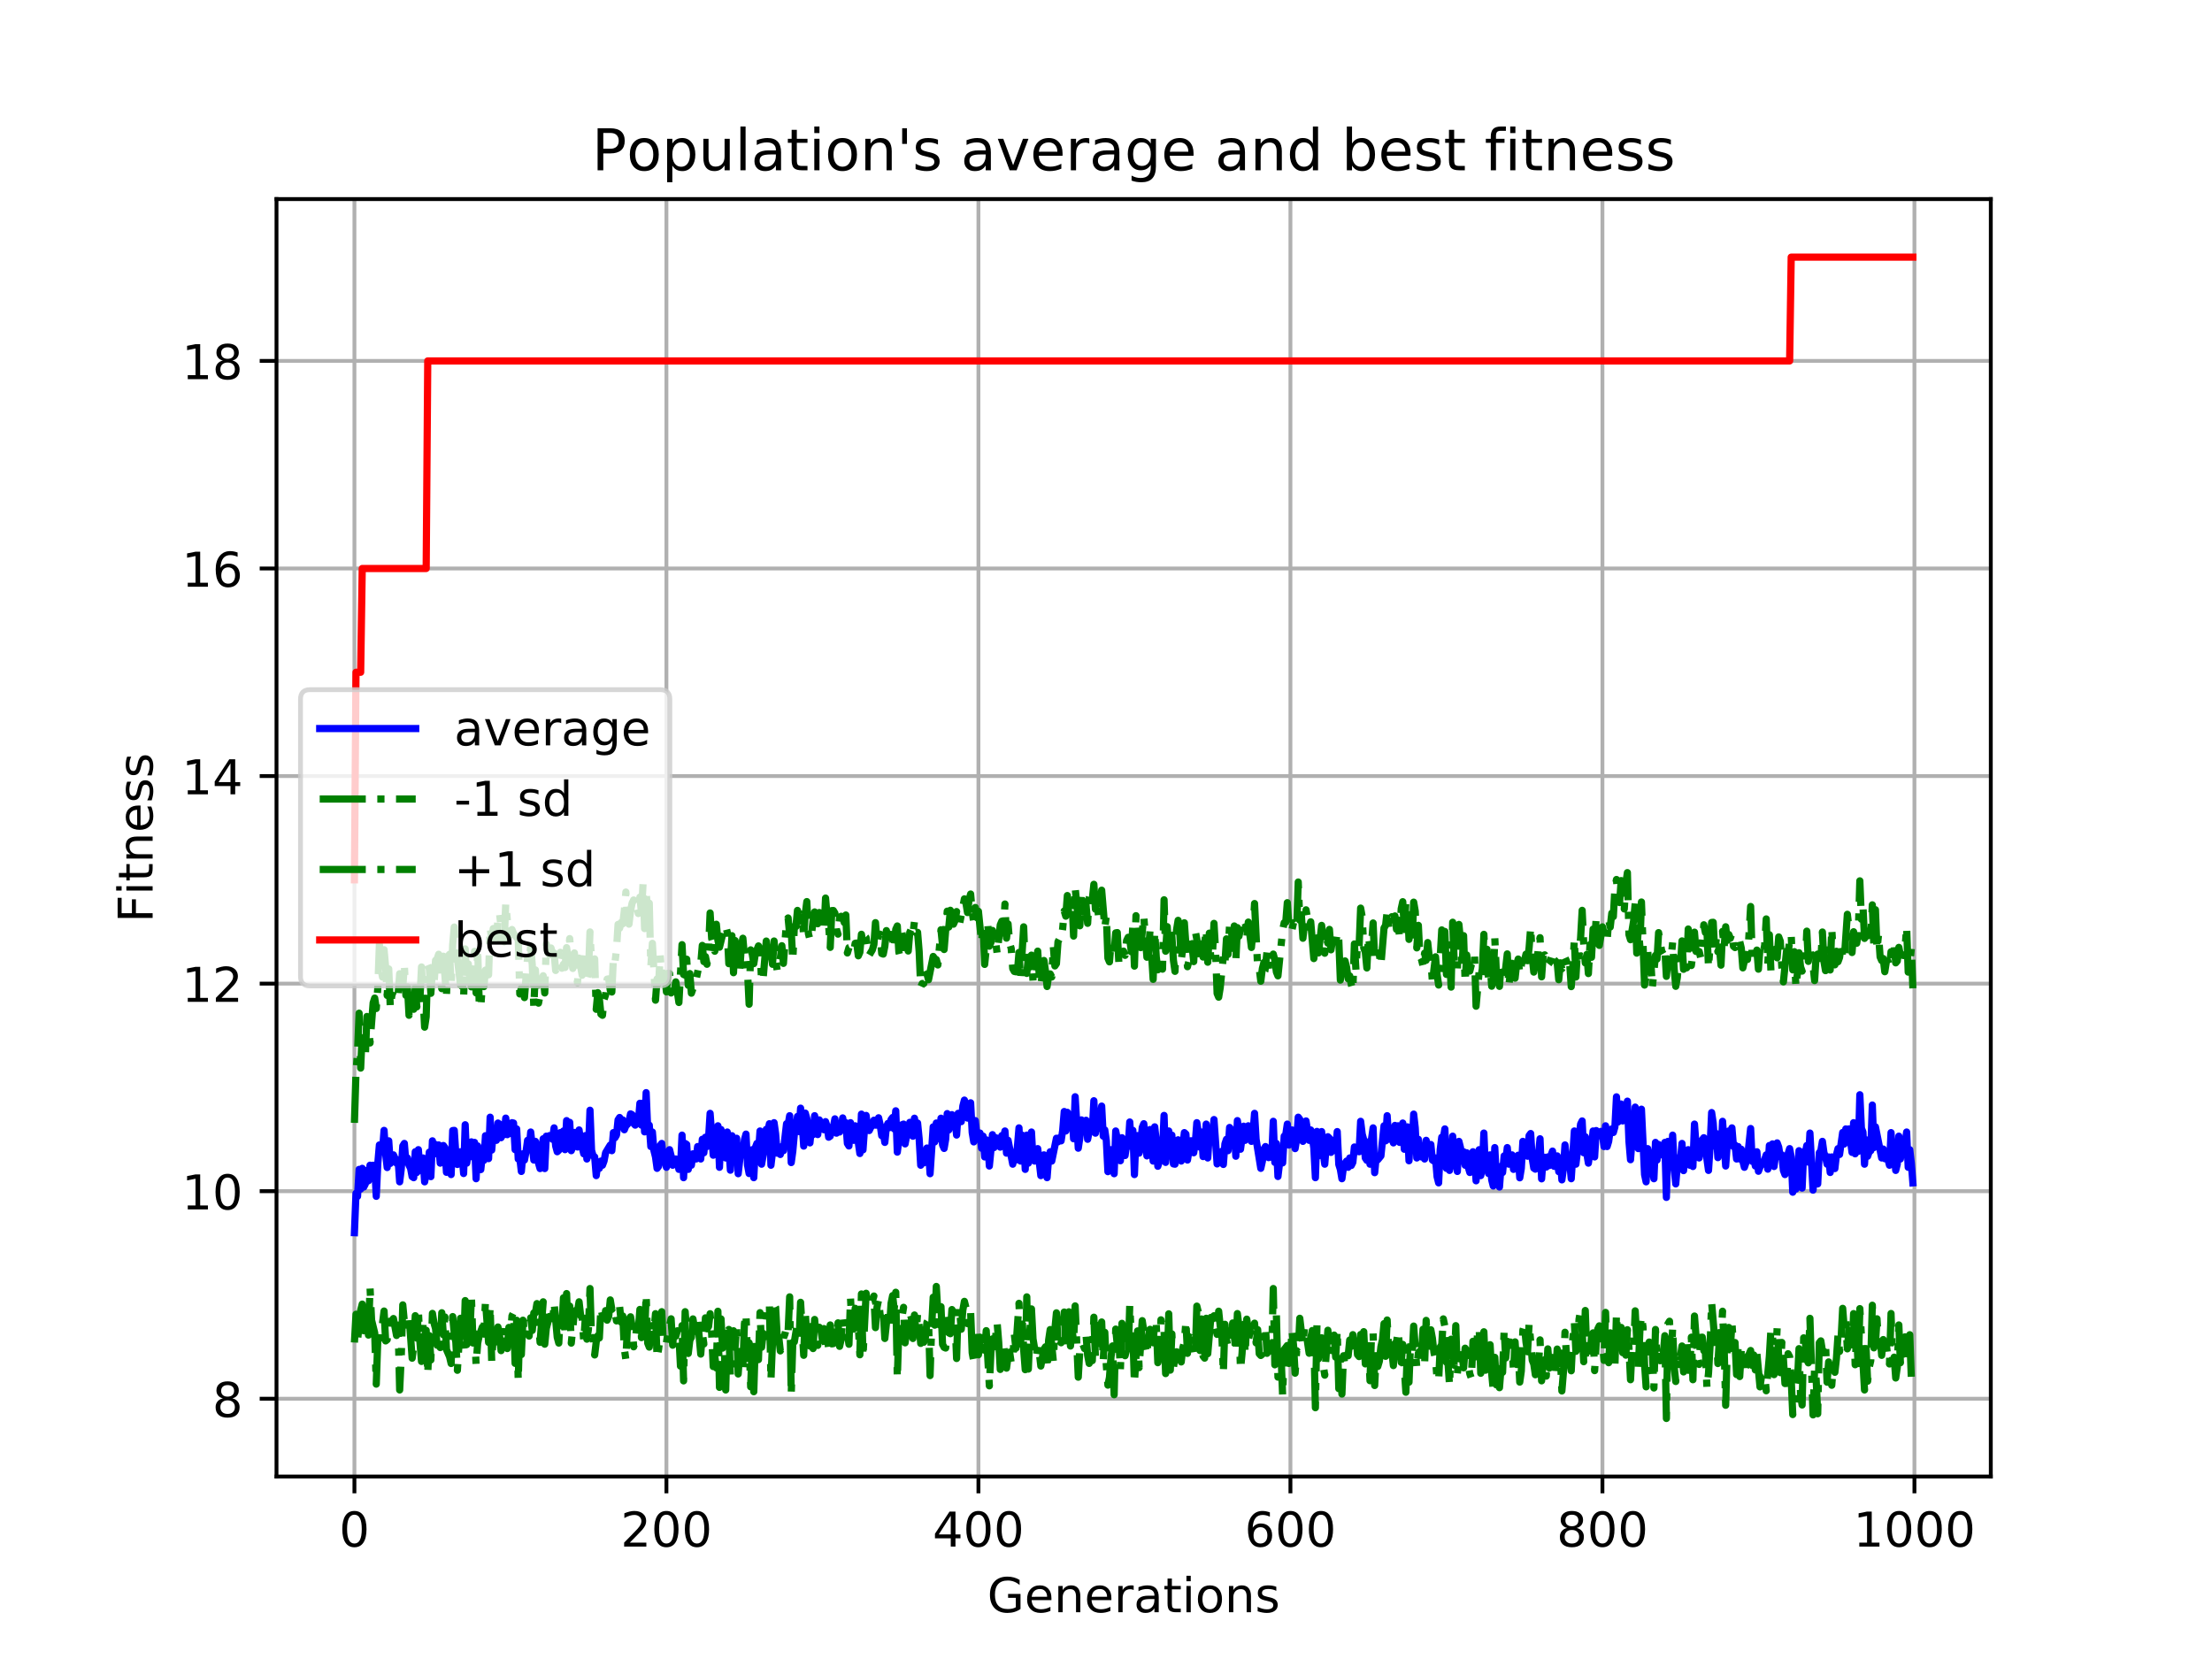 <?xml version="1.0" encoding="utf-8" standalone="no"?>
<!DOCTYPE svg PUBLIC "-//W3C//DTD SVG 1.1//EN"
  "http://www.w3.org/Graphics/SVG/1.1/DTD/svg11.dtd">
<!-- Created with matplotlib (https://matplotlib.org/) -->
<svg height="345.6pt" version="1.1" viewBox="0 0 460.8 345.6" width="460.8pt" xmlns="http://www.w3.org/2000/svg" xmlns:xlink="http://www.w3.org/1999/xlink">
 <defs>
  <style type="text/css">
*{stroke-linecap:butt;stroke-linejoin:round;}
  </style>
 </defs>
 <g id="figure_1">
  <g id="patch_1">
   <path d="M 0 345.6 
L 460.8 345.6 
L 460.8 0 
L 0 0 
z
" style="fill:#ffffff;"/>
  </g>
  <g id="axes_1">
   <g id="patch_2">
    <path d="M 57.6 307.584 
L 414.72 307.584 
L 414.72 41.472 
L 57.6 41.472 
z
" style="fill:#ffffff;"/>
   </g>
   <g id="matplotlib.axis_1">
    <g id="xtick_1">
     <g id="line2d_1">
      <path clip-path="url(#p2a781951f9)" d="M 73.833 307.584 
L 73.833 41.472 
" style="fill:none;stroke:#b0b0b0;stroke-linecap:square;stroke-width:0.8;"/>
     </g>
     <g id="line2d_2">
      <defs>
       <path d="M 0 0 
L 0 3.5 
" id="m8ae5acb1a3" style="stroke:#000000;stroke-width:0.8;"/>
      </defs>
      <g>
       <use style="stroke:#000000;stroke-width:0.8;" x="73.833" xlink:href="#m8ae5acb1a3" y="307.584"/>
      </g>
     </g>
     <g id="text_1">
      <!-- 0 -->
      <defs>
       <path d="M 31.781 66.406 
Q 24.172 66.406 20.328 58.906 
Q 16.5 51.422 16.5 36.375 
Q 16.5 21.391 20.328 13.891 
Q 24.172 6.391 31.781 6.391 
Q 39.453 6.391 43.281 13.891 
Q 47.125 21.391 47.125 36.375 
Q 47.125 51.422 43.281 58.906 
Q 39.453 66.406 31.781 66.406 
z
M 31.781 74.219 
Q 44.047 74.219 50.516 64.516 
Q 56.984 54.828 56.984 36.375 
Q 56.984 17.969 50.516 8.266 
Q 44.047 -1.422 31.781 -1.422 
Q 19.531 -1.422 13.062 8.266 
Q 6.594 17.969 6.594 36.375 
Q 6.594 54.828 13.062 64.516 
Q 19.531 74.219 31.781 74.219 
z
" id="DejaVuSans-48"/>
      </defs>
      <g transform="translate(70.651 322.182)scale(0.1 -0.1)">
       <use xlink:href="#DejaVuSans-48"/>
      </g>
     </g>
    </g>
    <g id="xtick_2">
     <g id="line2d_3">
      <path clip-path="url(#p2a781951f9)" d="M 138.829 307.584 
L 138.829 41.472 
" style="fill:none;stroke:#b0b0b0;stroke-linecap:square;stroke-width:0.8;"/>
     </g>
     <g id="line2d_4">
      <g>
       <use style="stroke:#000000;stroke-width:0.8;" x="138.829" xlink:href="#m8ae5acb1a3" y="307.584"/>
      </g>
     </g>
     <g id="text_2">
      <!-- 200 -->
      <defs>
       <path d="M 19.188 8.297 
L 53.609 8.297 
L 53.609 0 
L 7.328 0 
L 7.328 8.297 
Q 12.938 14.109 22.625 23.891 
Q 32.328 33.688 34.812 36.531 
Q 39.547 41.844 41.422 45.531 
Q 43.312 49.219 43.312 52.781 
Q 43.312 58.594 39.234 62.25 
Q 35.156 65.922 28.609 65.922 
Q 23.969 65.922 18.812 64.312 
Q 13.672 62.703 7.812 59.422 
L 7.812 69.391 
Q 13.766 71.781 18.938 73 
Q 24.125 74.219 28.422 74.219 
Q 39.75 74.219 46.484 68.547 
Q 53.219 62.891 53.219 53.422 
Q 53.219 48.922 51.531 44.891 
Q 49.859 40.875 45.406 35.406 
Q 44.188 33.984 37.641 27.219 
Q 31.109 20.453 19.188 8.297 
z
" id="DejaVuSans-50"/>
      </defs>
      <g transform="translate(129.285 322.182)scale(0.1 -0.1)">
       <use xlink:href="#DejaVuSans-50"/>
       <use x="63.623" xlink:href="#DejaVuSans-48"/>
       <use x="127.246" xlink:href="#DejaVuSans-48"/>
      </g>
     </g>
    </g>
    <g id="xtick_3">
     <g id="line2d_5">
      <path clip-path="url(#p2a781951f9)" d="M 203.825 307.584 
L 203.825 41.472 
" style="fill:none;stroke:#b0b0b0;stroke-linecap:square;stroke-width:0.8;"/>
     </g>
     <g id="line2d_6">
      <g>
       <use style="stroke:#000000;stroke-width:0.8;" x="203.825" xlink:href="#m8ae5acb1a3" y="307.584"/>
      </g>
     </g>
     <g id="text_3">
      <!-- 400 -->
      <defs>
       <path d="M 37.797 64.312 
L 12.891 25.391 
L 37.797 25.391 
z
M 35.203 72.906 
L 47.609 72.906 
L 47.609 25.391 
L 58.016 25.391 
L 58.016 17.188 
L 47.609 17.188 
L 47.609 0 
L 37.797 0 
L 37.797 17.188 
L 4.891 17.188 
L 4.891 26.703 
z
" id="DejaVuSans-52"/>
      </defs>
      <g transform="translate(194.281 322.182)scale(0.1 -0.1)">
       <use xlink:href="#DejaVuSans-52"/>
       <use x="63.623" xlink:href="#DejaVuSans-48"/>
       <use x="127.246" xlink:href="#DejaVuSans-48"/>
      </g>
     </g>
    </g>
    <g id="xtick_4">
     <g id="line2d_7">
      <path clip-path="url(#p2a781951f9)" d="M 268.82 307.584 
L 268.82 41.472 
" style="fill:none;stroke:#b0b0b0;stroke-linecap:square;stroke-width:0.8;"/>
     </g>
     <g id="line2d_8">
      <g>
       <use style="stroke:#000000;stroke-width:0.8;" x="268.82" xlink:href="#m8ae5acb1a3" y="307.584"/>
      </g>
     </g>
     <g id="text_4">
      <!-- 600 -->
      <defs>
       <path d="M 33.016 40.375 
Q 26.375 40.375 22.484 35.828 
Q 18.609 31.297 18.609 23.391 
Q 18.609 15.531 22.484 10.953 
Q 26.375 6.391 33.016 6.391 
Q 39.656 6.391 43.531 10.953 
Q 47.406 15.531 47.406 23.391 
Q 47.406 31.297 43.531 35.828 
Q 39.656 40.375 33.016 40.375 
z
M 52.594 71.297 
L 52.594 62.312 
Q 48.875 64.062 45.094 64.984 
Q 41.312 65.922 37.594 65.922 
Q 27.828 65.922 22.672 59.328 
Q 17.531 52.734 16.797 39.406 
Q 19.672 43.656 24.016 45.922 
Q 28.375 48.188 33.594 48.188 
Q 44.578 48.188 50.953 41.516 
Q 57.328 34.859 57.328 23.391 
Q 57.328 12.156 50.688 5.359 
Q 44.047 -1.422 33.016 -1.422 
Q 20.359 -1.422 13.672 8.266 
Q 6.984 17.969 6.984 36.375 
Q 6.984 53.656 15.188 63.938 
Q 23.391 74.219 37.203 74.219 
Q 40.922 74.219 44.703 73.484 
Q 48.484 72.75 52.594 71.297 
z
" id="DejaVuSans-54"/>
      </defs>
      <g transform="translate(259.277 322.182)scale(0.1 -0.1)">
       <use xlink:href="#DejaVuSans-54"/>
       <use x="63.623" xlink:href="#DejaVuSans-48"/>
       <use x="127.246" xlink:href="#DejaVuSans-48"/>
      </g>
     </g>
    </g>
    <g id="xtick_5">
     <g id="line2d_9">
      <path clip-path="url(#p2a781951f9)" d="M 333.816 307.584 
L 333.816 41.472 
" style="fill:none;stroke:#b0b0b0;stroke-linecap:square;stroke-width:0.8;"/>
     </g>
     <g id="line2d_10">
      <g>
       <use style="stroke:#000000;stroke-width:0.8;" x="333.816" xlink:href="#m8ae5acb1a3" y="307.584"/>
      </g>
     </g>
     <g id="text_5">
      <!-- 800 -->
      <defs>
       <path d="M 31.781 34.625 
Q 24.75 34.625 20.719 30.859 
Q 16.703 27.094 16.703 20.516 
Q 16.703 13.922 20.719 10.156 
Q 24.75 6.391 31.781 6.391 
Q 38.812 6.391 42.859 10.172 
Q 46.922 13.969 46.922 20.516 
Q 46.922 27.094 42.891 30.859 
Q 38.875 34.625 31.781 34.625 
z
M 21.922 38.812 
Q 15.578 40.375 12.031 44.719 
Q 8.5 49.078 8.5 55.328 
Q 8.5 64.062 14.719 69.141 
Q 20.953 74.219 31.781 74.219 
Q 42.672 74.219 48.875 69.141 
Q 55.078 64.062 55.078 55.328 
Q 55.078 49.078 51.531 44.719 
Q 48 40.375 41.703 38.812 
Q 48.828 37.156 52.797 32.312 
Q 56.781 27.484 56.781 20.516 
Q 56.781 9.906 50.312 4.234 
Q 43.844 -1.422 31.781 -1.422 
Q 19.734 -1.422 13.25 4.234 
Q 6.781 9.906 6.781 20.516 
Q 6.781 27.484 10.781 32.312 
Q 14.797 37.156 21.922 38.812 
z
M 18.312 54.391 
Q 18.312 48.734 21.844 45.562 
Q 25.391 42.391 31.781 42.391 
Q 38.141 42.391 41.719 45.562 
Q 45.312 48.734 45.312 54.391 
Q 45.312 60.062 41.719 63.234 
Q 38.141 66.406 31.781 66.406 
Q 25.391 66.406 21.844 63.234 
Q 18.312 60.062 18.312 54.391 
z
" id="DejaVuSans-56"/>
      </defs>
      <g transform="translate(324.273 322.182)scale(0.1 -0.1)">
       <use xlink:href="#DejaVuSans-56"/>
       <use x="63.623" xlink:href="#DejaVuSans-48"/>
       <use x="127.246" xlink:href="#DejaVuSans-48"/>
      </g>
     </g>
    </g>
    <g id="xtick_6">
     <g id="line2d_11">
      <path clip-path="url(#p2a781951f9)" d="M 398.812 307.584 
L 398.812 41.472 
" style="fill:none;stroke:#b0b0b0;stroke-linecap:square;stroke-width:0.8;"/>
     </g>
     <g id="line2d_12">
      <g>
       <use style="stroke:#000000;stroke-width:0.8;" x="398.812" xlink:href="#m8ae5acb1a3" y="307.584"/>
      </g>
     </g>
     <g id="text_6">
      <!-- 1000 -->
      <defs>
       <path d="M 12.406 8.297 
L 28.516 8.297 
L 28.516 63.922 
L 10.984 60.406 
L 10.984 69.391 
L 28.422 72.906 
L 38.281 72.906 
L 38.281 8.297 
L 54.391 8.297 
L 54.391 0 
L 12.406 0 
z
" id="DejaVuSans-49"/>
      </defs>
      <g transform="translate(386.087 322.182)scale(0.1 -0.1)">
       <use xlink:href="#DejaVuSans-49"/>
       <use x="63.623" xlink:href="#DejaVuSans-48"/>
       <use x="127.246" xlink:href="#DejaVuSans-48"/>
       <use x="190.869" xlink:href="#DejaVuSans-48"/>
      </g>
     </g>
    </g>
    <g id="text_7">
     <!-- Generations -->
     <defs>
      <path d="M 59.516 10.406 
L 59.516 29.984 
L 43.406 29.984 
L 43.406 38.094 
L 69.281 38.094 
L 69.281 6.781 
Q 63.578 2.734 56.688 0.656 
Q 49.812 -1.422 42 -1.422 
Q 24.906 -1.422 15.25 8.562 
Q 5.609 18.562 5.609 36.375 
Q 5.609 54.25 15.25 64.234 
Q 24.906 74.219 42 74.219 
Q 49.125 74.219 55.547 72.453 
Q 61.969 70.703 67.391 67.281 
L 67.391 56.781 
Q 61.922 61.422 55.766 63.766 
Q 49.609 66.109 42.828 66.109 
Q 29.438 66.109 22.719 58.641 
Q 16.016 51.172 16.016 36.375 
Q 16.016 21.625 22.719 14.156 
Q 29.438 6.688 42.828 6.688 
Q 48.047 6.688 52.141 7.594 
Q 56.25 8.5 59.516 10.406 
z
" id="DejaVuSans-71"/>
      <path d="M 56.203 29.594 
L 56.203 25.203 
L 14.891 25.203 
Q 15.484 15.922 20.484 11.062 
Q 25.484 6.203 34.422 6.203 
Q 39.594 6.203 44.453 7.469 
Q 49.312 8.734 54.109 11.281 
L 54.109 2.781 
Q 49.266 0.734 44.188 -0.344 
Q 39.109 -1.422 33.891 -1.422 
Q 20.797 -1.422 13.156 6.188 
Q 5.516 13.812 5.516 26.812 
Q 5.516 40.234 12.766 48.109 
Q 20.016 56 32.328 56 
Q 43.359 56 49.781 48.891 
Q 56.203 41.797 56.203 29.594 
z
M 47.219 32.234 
Q 47.125 39.594 43.094 43.984 
Q 39.062 48.391 32.422 48.391 
Q 24.906 48.391 20.391 44.141 
Q 15.875 39.891 15.188 32.172 
z
" id="DejaVuSans-101"/>
      <path d="M 54.891 33.016 
L 54.891 0 
L 45.906 0 
L 45.906 32.719 
Q 45.906 40.484 42.875 44.328 
Q 39.844 48.188 33.797 48.188 
Q 26.516 48.188 22.312 43.547 
Q 18.109 38.922 18.109 30.906 
L 18.109 0 
L 9.078 0 
L 9.078 54.688 
L 18.109 54.688 
L 18.109 46.188 
Q 21.344 51.125 25.703 53.562 
Q 30.078 56 35.797 56 
Q 45.219 56 50.047 50.172 
Q 54.891 44.344 54.891 33.016 
z
" id="DejaVuSans-110"/>
      <path d="M 41.109 46.297 
Q 39.594 47.172 37.812 47.578 
Q 36.031 48 33.891 48 
Q 26.266 48 22.188 43.047 
Q 18.109 38.094 18.109 28.812 
L 18.109 0 
L 9.078 0 
L 9.078 54.688 
L 18.109 54.688 
L 18.109 46.188 
Q 20.953 51.172 25.484 53.578 
Q 30.031 56 36.531 56 
Q 37.453 56 38.578 55.875 
Q 39.703 55.766 41.062 55.516 
z
" id="DejaVuSans-114"/>
      <path d="M 34.281 27.484 
Q 23.391 27.484 19.188 25 
Q 14.984 22.516 14.984 16.5 
Q 14.984 11.719 18.141 8.906 
Q 21.297 6.109 26.703 6.109 
Q 34.188 6.109 38.703 11.406 
Q 43.219 16.703 43.219 25.484 
L 43.219 27.484 
z
M 52.203 31.203 
L 52.203 0 
L 43.219 0 
L 43.219 8.297 
Q 40.141 3.328 35.547 0.953 
Q 30.953 -1.422 24.312 -1.422 
Q 15.922 -1.422 10.953 3.297 
Q 6 8.016 6 15.922 
Q 6 25.141 12.172 29.828 
Q 18.359 34.516 30.609 34.516 
L 43.219 34.516 
L 43.219 35.406 
Q 43.219 41.609 39.141 45 
Q 35.062 48.391 27.688 48.391 
Q 23 48.391 18.547 47.266 
Q 14.109 46.141 10.016 43.891 
L 10.016 52.203 
Q 14.938 54.109 19.578 55.047 
Q 24.219 56 28.609 56 
Q 40.484 56 46.344 49.844 
Q 52.203 43.703 52.203 31.203 
z
" id="DejaVuSans-97"/>
      <path d="M 18.312 70.219 
L 18.312 54.688 
L 36.812 54.688 
L 36.812 47.703 
L 18.312 47.703 
L 18.312 18.016 
Q 18.312 11.328 20.141 9.422 
Q 21.969 7.516 27.594 7.516 
L 36.812 7.516 
L 36.812 0 
L 27.594 0 
Q 17.188 0 13.234 3.875 
Q 9.281 7.766 9.281 18.016 
L 9.281 47.703 
L 2.688 47.703 
L 2.688 54.688 
L 9.281 54.688 
L 9.281 70.219 
z
" id="DejaVuSans-116"/>
      <path d="M 9.422 54.688 
L 18.406 54.688 
L 18.406 0 
L 9.422 0 
z
M 9.422 75.984 
L 18.406 75.984 
L 18.406 64.594 
L 9.422 64.594 
z
" id="DejaVuSans-105"/>
      <path d="M 30.609 48.391 
Q 23.391 48.391 19.188 42.75 
Q 14.984 37.109 14.984 27.297 
Q 14.984 17.484 19.156 11.844 
Q 23.344 6.203 30.609 6.203 
Q 37.797 6.203 41.984 11.859 
Q 46.188 17.531 46.188 27.297 
Q 46.188 37.016 41.984 42.703 
Q 37.797 48.391 30.609 48.391 
z
M 30.609 56 
Q 42.328 56 49.016 48.375 
Q 55.719 40.766 55.719 27.297 
Q 55.719 13.875 49.016 6.219 
Q 42.328 -1.422 30.609 -1.422 
Q 18.844 -1.422 12.172 6.219 
Q 5.516 13.875 5.516 27.297 
Q 5.516 40.766 12.172 48.375 
Q 18.844 56 30.609 56 
z
" id="DejaVuSans-111"/>
      <path d="M 44.281 53.078 
L 44.281 44.578 
Q 40.484 46.531 36.375 47.5 
Q 32.281 48.484 27.875 48.484 
Q 21.188 48.484 17.844 46.438 
Q 14.5 44.391 14.5 40.281 
Q 14.5 37.156 16.891 35.375 
Q 19.281 33.594 26.516 31.984 
L 29.594 31.297 
Q 39.156 29.25 43.188 25.516 
Q 47.219 21.781 47.219 15.094 
Q 47.219 7.469 41.188 3.016 
Q 35.156 -1.422 24.609 -1.422 
Q 20.219 -1.422 15.453 -0.562 
Q 10.688 0.297 5.422 2 
L 5.422 11.281 
Q 10.406 8.688 15.234 7.391 
Q 20.062 6.109 24.812 6.109 
Q 31.156 6.109 34.562 8.281 
Q 37.984 10.453 37.984 14.406 
Q 37.984 18.062 35.516 20.016 
Q 33.062 21.969 24.703 23.781 
L 21.578 24.516 
Q 13.234 26.266 9.516 29.906 
Q 5.812 33.547 5.812 39.891 
Q 5.812 47.609 11.281 51.797 
Q 16.75 56 26.812 56 
Q 31.781 56 36.172 55.266 
Q 40.578 54.547 44.281 53.078 
z
" id="DejaVuSans-115"/>
     </defs>
     <g transform="translate(205.662 335.861)scale(0.1 -0.1)">
      <use xlink:href="#DejaVuSans-71"/>
      <use x="77.49" xlink:href="#DejaVuSans-101"/>
      <use x="139.014" xlink:href="#DejaVuSans-110"/>
      <use x="202.393" xlink:href="#DejaVuSans-101"/>
      <use x="263.916" xlink:href="#DejaVuSans-114"/>
      <use x="305.029" xlink:href="#DejaVuSans-97"/>
      <use x="366.309" xlink:href="#DejaVuSans-116"/>
      <use x="405.518" xlink:href="#DejaVuSans-105"/>
      <use x="433.301" xlink:href="#DejaVuSans-111"/>
      <use x="494.482" xlink:href="#DejaVuSans-110"/>
      <use x="557.861" xlink:href="#DejaVuSans-115"/>
     </g>
    </g>
   </g>
   <g id="matplotlib.axis_2">
    <g id="ytick_1">
     <g id="line2d_13">
      <path clip-path="url(#p2a781951f9)" d="M 57.6 291.383 
L 414.72 291.383 
" style="fill:none;stroke:#b0b0b0;stroke-linecap:square;stroke-width:0.8;"/>
     </g>
     <g id="line2d_14">
      <defs>
       <path d="M 0 0 
L -3.5 0 
" id="m6c343b7622" style="stroke:#000000;stroke-width:0.8;"/>
      </defs>
      <g>
       <use style="stroke:#000000;stroke-width:0.8;" x="57.6" xlink:href="#m6c343b7622" y="291.383"/>
      </g>
     </g>
     <g id="text_8">
      <!-- 8 -->
      <g transform="translate(44.237 295.182)scale(0.1 -0.1)">
       <use xlink:href="#DejaVuSans-56"/>
      </g>
     </g>
    </g>
    <g id="ytick_2">
     <g id="line2d_15">
      <path clip-path="url(#p2a781951f9)" d="M 57.6 248.144 
L 414.72 248.144 
" style="fill:none;stroke:#b0b0b0;stroke-linecap:square;stroke-width:0.8;"/>
     </g>
     <g id="line2d_16">
      <g>
       <use style="stroke:#000000;stroke-width:0.8;" x="57.6" xlink:href="#m6c343b7622" y="248.144"/>
      </g>
     </g>
     <g id="text_9">
      <!-- 10 -->
      <g transform="translate(37.875 251.943)scale(0.1 -0.1)">
       <use xlink:href="#DejaVuSans-49"/>
       <use x="63.623" xlink:href="#DejaVuSans-48"/>
      </g>
     </g>
    </g>
    <g id="ytick_3">
     <g id="line2d_17">
      <path clip-path="url(#p2a781951f9)" d="M 57.6 204.905 
L 414.72 204.905 
" style="fill:none;stroke:#b0b0b0;stroke-linecap:square;stroke-width:0.8;"/>
     </g>
     <g id="line2d_18">
      <g>
       <use style="stroke:#000000;stroke-width:0.8;" x="57.6" xlink:href="#m6c343b7622" y="204.905"/>
      </g>
     </g>
     <g id="text_10">
      <!-- 12 -->
      <g transform="translate(37.875 208.704)scale(0.1 -0.1)">
       <use xlink:href="#DejaVuSans-49"/>
       <use x="63.623" xlink:href="#DejaVuSans-50"/>
      </g>
     </g>
    </g>
    <g id="ytick_4">
     <g id="line2d_19">
      <path clip-path="url(#p2a781951f9)" d="M 57.6 161.666 
L 414.72 161.666 
" style="fill:none;stroke:#b0b0b0;stroke-linecap:square;stroke-width:0.8;"/>
     </g>
     <g id="line2d_20">
      <g>
       <use style="stroke:#000000;stroke-width:0.8;" x="57.6" xlink:href="#m6c343b7622" y="161.666"/>
      </g>
     </g>
     <g id="text_11">
      <!-- 14 -->
      <g transform="translate(37.875 165.465)scale(0.1 -0.1)">
       <use xlink:href="#DejaVuSans-49"/>
       <use x="63.623" xlink:href="#DejaVuSans-52"/>
      </g>
     </g>
    </g>
    <g id="ytick_5">
     <g id="line2d_21">
      <path clip-path="url(#p2a781951f9)" d="M 57.6 118.427 
L 414.72 118.427 
" style="fill:none;stroke:#b0b0b0;stroke-linecap:square;stroke-width:0.8;"/>
     </g>
     <g id="line2d_22">
      <g>
       <use style="stroke:#000000;stroke-width:0.8;" x="57.6" xlink:href="#m6c343b7622" y="118.427"/>
      </g>
     </g>
     <g id="text_12">
      <!-- 16 -->
      <g transform="translate(37.875 122.226)scale(0.1 -0.1)">
       <use xlink:href="#DejaVuSans-49"/>
       <use x="63.623" xlink:href="#DejaVuSans-54"/>
      </g>
     </g>
    </g>
    <g id="ytick_6">
     <g id="line2d_23">
      <path clip-path="url(#p2a781951f9)" d="M 57.6 75.188 
L 414.72 75.188 
" style="fill:none;stroke:#b0b0b0;stroke-linecap:square;stroke-width:0.8;"/>
     </g>
     <g id="line2d_24">
      <g>
       <use style="stroke:#000000;stroke-width:0.8;" x="57.6" xlink:href="#m6c343b7622" y="75.188"/>
      </g>
     </g>
     <g id="text_13">
      <!-- 18 -->
      <g transform="translate(37.875 78.987)scale(0.1 -0.1)">
       <use xlink:href="#DejaVuSans-49"/>
       <use x="63.623" xlink:href="#DejaVuSans-56"/>
      </g>
     </g>
    </g>
    <g id="text_14">
     <!-- Fitness -->
     <defs>
      <path d="M 9.812 72.906 
L 51.703 72.906 
L 51.703 64.594 
L 19.672 64.594 
L 19.672 43.109 
L 48.578 43.109 
L 48.578 34.812 
L 19.672 34.812 
L 19.672 0 
L 9.812 0 
z
" id="DejaVuSans-70"/>
     </defs>
     <g transform="translate(31.795 192.202)rotate(-90)scale(0.1 -0.1)">
      <use xlink:href="#DejaVuSans-70"/>
      <use x="57.41" xlink:href="#DejaVuSans-105"/>
      <use x="85.193" xlink:href="#DejaVuSans-116"/>
      <use x="124.402" xlink:href="#DejaVuSans-110"/>
      <use x="187.781" xlink:href="#DejaVuSans-101"/>
      <use x="249.305" xlink:href="#DejaVuSans-115"/>
      <use x="301.404" xlink:href="#DejaVuSans-115"/>
     </g>
    </g>
   </g>
   <g id="line2d_25">
    <path clip-path="url(#p2a781951f9)" d="M 73.833 256.792 
L 74.158 248.576 
L 74.483 249.225 
L 74.808 243.604 
L 75.133 247.711 
L 75.458 243.387 
L 75.783 247.279 
L 76.108 246.63 
L 76.433 243.82 
L 76.758 245.982 
L 77.083 242.739 
L 77.408 244.036 
L 77.732 242.739 
L 78.057 242.792 
L 78.382 249.214 
L 78.707 242.306 
L 79.032 238.511 
L 79.357 238.847 
L 79.682 239.627 
L 80.007 235.478 
L 80.332 240.361 
L 80.657 243.221 
L 80.982 237.655 
L 81.307 242.364 
L 81.632 241.226 
L 81.957 240.577 
L 82.282 241.294 
L 82.607 242.306 
L 82.932 241.658 
L 83.257 246.198 
L 83.582 243.558 
L 83.907 238.725 
L 84.232 238.199 
L 84.557 242.09 
L 84.882 241.226 
L 85.207 242.739 
L 85.532 243.387 
L 85.857 245.117 
L 86.182 245.333 
L 86.507 239.928 
L 86.832 244.252 
L 87.157 239.496 
L 87.482 243.82 
L 88.132 241.226 
L 88.457 246.198 
L 88.782 244.468 
L 89.107 243.604 
L 89.432 240.01 
L 89.757 245.117 
L 90.082 237.655 
L 90.407 240.438 
L 90.732 238.415 
L 91.057 240.01 
L 91.382 238.511 
L 91.707 242.306 
L 92.032 239.712 
L 92.357 238.631 
L 92.682 239.064 
L 93.007 244.213 
L 93.331 240.577 
L 93.656 240.719 
L 93.981 244.685 
L 94.306 235.515 
L 94.631 235.478 
L 94.956 240.361 
L 95.281 242.578 
L 95.931 239.928 
L 96.256 240.577 
L 96.581 244.468 
L 96.906 234.307 
L 97.231 242.306 
L 97.556 240.145 
L 97.881 241.009 
L 98.206 237.869 
L 98.531 240.01 
L 98.856 237.983 
L 99.181 245.549 
L 99.506 238.725 
L 99.831 243.649 
L 100.156 243.649 
L 100.481 240.652 
L 100.806 241.722 
L 101.131 236.585 
L 101.781 241.361 
L 102.106 232.732 
L 102.431 239.582 
L 102.756 235.821 
L 103.081 237.006 
L 103.406 237.55 
L 103.731 233.949 
L 104.056 234.168 
L 104.381 237.006 
L 104.706 236.253 
L 105.031 236.371 
L 105.356 232.922 
L 105.681 236.371 
L 106.006 235.821 
L 106.331 236.133 
L 106.656 233.875 
L 106.981 233.949 
L 107.306 239.496 
L 107.631 235.172 
L 107.956 241.442 
L 108.281 241.226 
L 108.606 244.036 
L 108.931 240.361 
L 109.255 241.658 
L 109.58 239.928 
L 109.905 237.55 
L 110.23 239.28 
L 110.555 235.821 
L 111.205 241.658 
L 111.53 237.766 
L 111.855 239.496 
L 112.18 242.306 
L 112.505 243.435 
L 112.83 239.582 
L 113.155 237.227 
L 113.48 243.435 
L 113.805 236.685 
L 114.13 237.013 
L 114.455 236.57 
L 114.78 236.685 
L 115.105 237.334 
L 115.43 234.956 
L 115.755 238.725 
L 116.08 239.928 
L 116.405 239.627 
L 116.73 235.943 
L 117.055 238.972 
L 117.38 235.604 
L 117.705 239.496 
L 118.03 233.442 
L 118.355 238.725 
L 118.68 233.802 
L 119.005 239.712 
L 119.33 238.847 
L 119.655 235.915 
L 120.305 238.939 
L 120.63 235.388 
L 120.955 237.662 
L 121.605 240.361 
L 121.93 236.57 
L 122.255 241.442 
L 122.58 239.796 
L 122.905 231.281 
L 123.23 239.627 
L 123.555 240.793 
L 123.88 241.009 
L 124.205 244.901 
L 124.53 242.523 
L 124.855 243.387 
L 125.179 241.874 
L 125.504 242.739 
L 125.829 241.874 
L 126.154 240.145 
L 126.804 239.064 
L 127.129 238.535 
L 127.454 239.712 
L 127.779 235.943 
L 128.104 237.013 
L 128.429 236.452 
L 128.754 233.294 
L 129.079 232.794 
L 129.404 233.802 
L 129.729 233.294 
L 130.054 235.349 
L 130.379 234.523 
L 130.704 234.23 
L 131.029 233.659 
L 131.354 232.039 
L 131.679 232.202 
L 132.004 234.025 
L 132.329 234.386 
L 132.654 232.578 
L 132.979 233.659 
L 133.304 229.833 
L 133.629 234.386 
L 133.954 229.8 
L 134.279 235.79 
L 134.604 227.616 
L 134.929 235.172 
L 135.254 234.386 
L 135.579 238.847 
L 135.904 235.821 
L 136.229 239.712 
L 136.554 241.009 
L 136.879 243.387 
L 137.204 242.955 
L 137.529 238.631 
L 137.854 238.199 
L 138.179 241.226 
L 138.504 241.658 
L 138.829 243.171 
L 139.154 240.145 
L 139.479 239.496 
L 139.804 240.793 
L 140.129 242.739 
L 140.454 241.442 
L 140.779 241.442 
L 141.103 242.09 
L 141.428 243.604 
L 141.753 243.387 
L 142.078 236.469 
L 142.403 245.333 
L 142.728 238.199 
L 143.053 238.415 
L 143.378 243.604 
L 143.703 241.009 
L 144.028 242.739 
L 144.353 240.361 
L 144.678 241.226 
L 145.003 241.442 
L 145.328 238.847 
L 145.653 239.496 
L 145.978 241.442 
L 146.303 237.334 
L 146.628 240.145 
L 146.953 236.902 
L 147.278 238.847 
L 147.603 237.118 
L 147.928 231.929 
L 148.578 240.652 
L 148.903 240.361 
L 149.228 238.753 
L 149.553 234.523 
L 149.878 243.171 
L 150.203 235.3 
L 150.528 237.766 
L 150.853 236.685 
L 151.178 241.226 
L 151.503 235.821 
L 151.828 238.847 
L 152.153 243.776 
L 152.478 236.585 
L 152.803 239.928 
L 153.453 237.118 
L 153.778 244.505 
L 154.428 238.753 
L 154.753 240.145 
L 155.078 237.441 
L 155.403 236.253 
L 155.728 242.739 
L 156.053 244.468 
L 156.378 243.387 
L 156.703 239.496 
L 157.027 245.333 
L 157.352 239.064 
L 157.677 238.199 
L 158.002 240.145 
L 158.327 235.604 
L 158.652 242.523 
L 159.302 238.847 
L 159.627 235.259 
L 159.952 235.696 
L 160.277 234.091 
L 160.602 242.739 
L 160.927 240.064 
L 161.252 233.875 
L 161.577 236.157 
L 161.902 240.224 
L 162.227 239.796 
L 162.552 240.5 
L 162.877 238.847 
L 163.202 239.712 
L 163.852 234.091 
L 164.177 234.307 
L 164.502 232.42 
L 164.827 242.187 
L 165.152 239.845 
L 165.477 236.253 
L 165.802 235.086 
L 166.127 232.578 
L 166.452 235.729 
L 166.777 230.848 
L 167.102 234.091 
L 167.427 238.753 
L 167.752 231.876 
L 168.077 233.01 
L 168.727 238.083 
L 169.052 234.872 
L 169.377 236.371 
L 169.702 232.42 
L 170.027 235.478 
L 170.352 236.351 
L 170.677 233.294 
L 171.002 234.386 
L 171.327 235.041 
L 171.652 235.349 
L 171.977 233.659 
L 172.302 234.658 
L 172.627 236.902 
L 172.951 236.685 
L 173.276 234.823 
L 173.601 234.791 
L 173.926 233.076 
L 174.251 236.062 
L 174.576 235.086 
L 174.901 235.821 
L 175.226 234.956 
L 175.551 232.883 
L 175.876 234.872 
L 176.201 233.875 
L 176.526 238.199 
L 176.851 238.725 
L 177.176 233.875 
L 177.501 237.227 
L 177.826 237.55 
L 178.151 234.523 
L 178.476 235.696 
L 179.126 240.301 
L 179.451 232.09 
L 179.776 239.54 
L 180.101 235.041 
L 180.426 232.362 
L 180.751 234.74 
L 181.076 235.515 
L 181.401 234.823 
L 181.726 234.466 
L 182.051 233.363 
L 182.376 234.386 
L 182.701 234.386 
L 183.026 232.857 
L 183.351 234.307 
L 183.676 236.585 
L 184.001 235.943 
L 184.326 237.983 
L 184.651 234.74 
L 184.976 234.025 
L 185.301 234.907 
L 185.626 233.226 
L 185.951 232.794 
L 186.276 235.172 
L 186.601 231.399 
L 186.926 240.01 
L 187.251 237.55 
L 187.576 237.662 
L 187.901 234.307 
L 188.226 234.168 
L 188.55 238.297 
L 188.875 236.585 
L 189.2 236.486 
L 189.525 233.802 
L 189.85 234.016 
L 190.175 236.698 
L 190.5 232.946 
L 190.825 236.037 
L 191.15 233.949 
L 191.475 237.227 
L 191.8 242.739 
L 192.125 242.09 
L 192.45 242.248 
L 192.775 240.361 
L 193.1 239.153 
L 193.425 239.496 
L 193.75 244.505 
L 194.4 234.74 
L 194.725 237.88 
L 195.05 233.943 
L 195.375 237.227 
L 195.7 236.902 
L 196.025 232.946 
L 196.35 238.511 
L 196.675 239.242 
L 197 237.334 
L 197.325 231.984 
L 197.65 235.388 
L 198.3 232.202 
L 198.625 232.946 
L 198.95 233.374 
L 199.275 236.452 
L 199.6 231.929 
L 200.25 233.659 
L 200.575 230.416 
L 200.9 229.172 
L 201.225 230.275 
L 201.55 232.922 
L 202.2 229.735 
L 202.525 235.915 
L 202.85 237.88 
L 203.175 233.442 
L 203.5 236.57 
L 203.825 236.037 
L 204.15 236.037 
L 204.474 239.19 
L 204.799 236.685 
L 205.124 241.009 
L 205.449 237.443 
L 205.774 237.766 
L 206.099 242.903 
L 206.749 236.371 
L 207.074 239.064 
L 207.399 237.006 
L 207.724 237.118 
L 208.049 237.662 
L 208.374 238.972 
L 208.699 236.57 
L 209.024 237.118 
L 209.349 235.604 
L 209.674 240.224 
L 209.999 237.55 
L 210.974 242.523 
L 211.299 240.145 
L 211.624 241.658 
L 211.949 238.847 
L 212.274 234.956 
L 212.599 241.874 
L 212.924 236.469 
L 213.249 237.118 
L 213.574 243.604 
L 213.899 236.469 
L 214.224 242.306 
L 214.874 235.821 
L 215.199 241.658 
L 215.524 241.874 
L 215.849 241.658 
L 216.174 239.28 
L 216.824 244.901 
L 217.474 240.577 
L 217.799 241.442 
L 218.124 245.333 
L 218.449 241.226 
L 218.774 239.928 
L 219.099 241.874 
L 220.074 237.118 
L 220.398 237.869 
L 220.723 237.013 
L 221.048 237.662 
L 221.373 235.515 
L 221.698 231.547 
L 222.023 235.604 
L 222.348 231.713 
L 222.673 232.202 
L 222.998 234.872 
L 223.323 232.304 
L 223.648 237.227 
L 223.973 228.47 
L 224.623 239.19 
L 224.948 237.013 
L 225.273 233.294 
L 225.598 235.041 
L 225.923 234.386 
L 226.248 233.374 
L 226.573 237.334 
L 227.223 234.168 
L 227.548 235.388 
L 227.873 229.307 
L 228.198 236.062 
L 228.523 231.765 
L 228.848 235.086 
L 229.173 233.374 
L 229.498 230.416 
L 229.823 236.685 
L 230.148 235.388 
L 230.473 237.662 
L 230.798 244.077 
L 231.123 243.649 
L 231.448 239.496 
L 231.773 239.712 
L 232.098 244.505 
L 232.423 235.604 
L 232.748 237.225 
L 233.398 241.811 
L 233.723 237.006 
L 234.048 239.496 
L 234.373 240.719 
L 234.698 238.535 
L 235.023 238.847 
L 235.348 233.731 
L 235.673 238.415 
L 235.998 235.478 
L 236.322 244.685 
L 236.647 236.57 
L 236.972 236.57 
L 237.297 240.224 
L 237.622 238.725 
L 237.947 234.872 
L 238.272 234.091 
L 238.922 240.793 
L 239.572 235.3 
L 239.897 237.766 
L 240.222 241.874 
L 240.547 234.74 
L 240.872 237.662 
L 241.197 242.955 
L 241.522 241.936 
L 241.847 238.199 
L 242.172 239.627 
L 242.497 232.362 
L 242.822 242.15 
L 243.472 235.604 
L 243.797 239.368 
L 244.122 236.469 
L 244.447 242.466 
L 244.772 242.523 
L 245.097 237.655 
L 245.422 237.443 
L 245.747 238.415 
L 246.072 241.874 
L 246.722 235.943 
L 247.047 236.253 
L 247.372 241.658 
L 248.022 237.655 
L 248.347 237.655 
L 248.672 240.145 
L 248.997 238.098 
L 249.322 233.875 
L 249.647 236.037 
L 249.972 238.972 
L 250.297 235.821 
L 250.622 240.937 
L 250.947 239.928 
L 251.272 234.168 
L 251.597 241.226 
L 251.922 236.157 
L 252.246 237.227 
L 252.571 236.902 
L 252.896 233.226 
L 253.546 242.466 
L 253.871 240.438 
L 254.196 241.009 
L 254.521 239.845 
L 254.846 242.578 
L 255.171 238.297 
L 255.496 237.334 
L 255.821 239.712 
L 256.146 234.872 
L 256.471 235.3 
L 256.796 236.57 
L 257.121 235.515 
L 257.446 240.866 
L 257.771 233.442 
L 258.096 235.696 
L 258.421 239.409 
L 259.071 234.604 
L 259.396 237.55 
L 259.721 235.172 
L 260.046 234.523 
L 260.696 237.766 
L 261.021 236.037 
L 261.346 231.929 
L 261.671 237.334 
L 262.646 243.387 
L 262.971 241.936 
L 263.296 239.368 
L 263.621 238.847 
L 264.271 241.156 
L 264.596 240.866 
L 264.921 241.08 
L 265.246 233.588 
L 265.571 242.15 
L 265.896 238.199 
L 266.221 245.086 
L 266.871 239.712 
L 267.196 242.248 
L 267.521 236.685 
L 267.846 236.371 
L 268.17 234.168 
L 268.495 238.535 
L 268.82 238.317 
L 269.145 235.388 
L 269.47 236.253 
L 269.795 239.28 
L 270.12 237.334 
L 270.445 232.732 
L 270.77 233.16 
L 271.095 234.168 
L 271.42 237.766 
L 271.745 234.658 
L 272.07 233.512 
L 272.72 237.55 
L 273.045 235.388 
L 273.37 236.902 
L 273.695 239.153 
L 274.02 245.333 
L 274.345 235.696 
L 274.67 240.793 
L 274.995 237.55 
L 275.32 235.729 
L 275.645 240.064 
L 275.97 242.523 
L 276.295 238.511 
L 276.62 236.799 
L 276.945 237.118 
L 277.27 240.064 
L 277.595 237.55 
L 277.92 237.662 
L 278.245 239.712 
L 278.57 235.729 
L 278.895 242.578 
L 279.22 243.604 
L 279.545 245.549 
L 279.87 243.171 
L 280.195 242.306 
L 280.52 241.874 
L 280.845 243.171 
L 281.17 241.226 
L 281.495 242.792 
L 281.82 242.15 
L 282.145 238.939 
L 282.47 239.928 
L 282.795 239.409 
L 283.12 239.928 
L 283.445 233.588 
L 283.769 236.253 
L 284.094 237.441 
L 284.419 241.226 
L 284.744 241.722 
L 285.069 237.88 
L 285.394 242.523 
L 285.719 237.225 
L 286.044 234.956 
L 286.369 244.291 
L 286.694 240.937 
L 287.019 241.592 
L 287.669 240.793 
L 288.319 234.523 
L 288.644 237.662 
L 288.969 232.42 
L 289.294 237.334 
L 289.619 236.469 
L 289.944 236.253 
L 290.269 238.083 
L 290.594 234.444 
L 290.919 236.585 
L 291.244 234.523 
L 291.569 237.983 
L 291.894 236.57 
L 292.219 233.949 
L 292.544 239.409 
L 292.869 238.972 
L 293.194 234.74 
L 293.519 241.811 
L 293.844 235.729 
L 294.169 239.409 
L 294.494 232.09 
L 294.819 234.956 
L 295.144 241.226 
L 295.469 237.334 
L 295.794 240.361 
L 296.119 241.009 
L 296.444 239.064 
L 296.769 241.442 
L 297.094 237.55 
L 297.419 239.064 
L 297.744 239.712 
L 298.069 238.415 
L 298.394 241.658 
L 298.719 241.874 
L 299.044 241.226 
L 299.369 245.117 
L 299.693 246.414 
L 300.018 239.496 
L 300.343 236.902 
L 300.668 237.118 
L 300.993 235.172 
L 301.318 243.387 
L 301.643 242.09 
L 301.968 243.82 
L 302.293 242.306 
L 302.618 236.685 
L 302.943 242.523 
L 303.268 239.064 
L 303.593 244.036 
L 303.918 237.766 
L 304.243 239.064 
L 304.568 241.874 
L 304.893 239.928 
L 305.218 242.739 
L 305.543 240.145 
L 305.868 243.171 
L 306.193 244.252 
L 306.518 244.036 
L 306.843 239.928 
L 307.168 240.793 
L 307.493 245.982 
L 307.818 241.658 
L 308.143 239.496 
L 308.468 244.901 
L 308.793 243.387 
L 309.118 236.037 
L 309.443 243.604 
L 309.768 240.793 
L 310.093 244.468 
L 310.418 240.577 
L 310.743 245.766 
L 311.068 247.063 
L 311.393 239.064 
L 311.718 245.549 
L 312.043 243.387 
L 312.368 247.279 
L 312.693 242.955 
L 313.018 244.252 
L 313.343 240.793 
L 313.668 242.09 
L 313.993 239.064 
L 314.318 242.523 
L 314.643 241.009 
L 314.968 240.577 
L 315.293 243.604 
L 315.617 241.658 
L 315.942 242.578 
L 316.267 240.652 
L 316.592 245.361 
L 316.917 243.387 
L 317.242 237.766 
L 317.567 238.083 
L 317.892 239.19 
L 318.217 240.866 
L 318.542 236.57 
L 318.867 236.133 
L 319.192 241.374 
L 319.517 243.339 
L 319.842 243.558 
L 320.167 242.955 
L 320.492 240.577 
L 320.817 237.227 
L 321.142 245.575 
L 321.467 241.374 
L 321.792 241.08 
L 322.117 243.121 
L 322.442 241.009 
L 322.767 242.792 
L 323.092 240.719 
L 323.417 239.796 
L 323.742 242.955 
L 324.067 243.006 
L 324.392 240.793 
L 324.717 244.077 
L 325.042 241.442 
L 325.367 245.789 
L 325.692 243.387 
L 326.017 238.511 
L 326.342 241.442 
L 326.667 242.306 
L 326.992 242.09 
L 327.317 245.549 
L 327.967 235.604 
L 328.292 242.523 
L 329.267 234.168 
L 329.592 233.512 
L 329.917 240.145 
L 330.242 236.799 
L 330.567 240.361 
L 330.892 242.306 
L 331.217 240.01 
L 331.541 238.847 
L 331.866 235.604 
L 332.191 241.009 
L 332.516 235.515 
L 333.166 236.57 
L 333.491 235.696 
L 333.816 236.253 
L 334.141 238.847 
L 334.466 234.523 
L 334.791 238.847 
L 335.116 237.766 
L 335.441 235.388 
L 335.766 235.172 
L 336.091 235.915 
L 336.416 234.74 
L 336.741 228.49 
L 337.066 233.731 
L 337.391 232.304 
L 337.716 229.983 
L 338.041 233.512 
L 338.366 233.076 
L 338.691 233.142 
L 339.016 229.392 
L 339.341 237.766 
L 339.666 241.592 
L 339.991 237.334 
L 340.316 236.469 
L 340.641 230.632 
L 340.966 238.511 
L 341.291 239.28 
L 341.616 237.225 
L 341.941 231.064 
L 342.591 244.685 
L 342.916 246.198 
L 343.241 239.28 
L 343.566 241.009 
L 343.891 240.577 
L 344.216 243.604 
L 344.541 245.549 
L 344.866 237.983 
L 345.191 241.658 
L 345.516 238.415 
L 345.841 239.928 
L 346.166 240.577 
L 346.491 240.361 
L 346.816 237.983 
L 347.141 249.441 
L 347.465 237.766 
L 347.79 237.983 
L 348.115 242.09 
L 348.44 236.469 
L 348.765 243.387 
L 349.09 246.63 
L 349.415 242.739 
L 349.74 241.156 
L 350.065 241.874 
L 350.39 238.199 
L 350.715 243.863 
L 351.04 239.928 
L 351.365 240.361 
L 351.69 239.496 
L 352.015 242.739 
L 352.34 239.845 
L 352.665 243.006 
L 352.99 234.168 
L 353.315 238.535 
L 353.64 240.438 
L 353.965 241.226 
L 354.615 237.441 
L 354.94 237.006 
L 355.265 237.983 
L 355.59 241.508 
L 355.915 243.82 
L 356.24 238.847 
L 356.565 231.765 
L 356.89 233.949 
L 357.215 238.753 
L 357.54 236.133 
L 357.865 241.156 
L 358.19 238.083 
L 358.515 240.224 
L 358.84 233.588 
L 359.49 242.903 
L 359.815 238.415 
L 360.14 235.604 
L 360.465 238.199 
L 360.79 234.956 
L 361.115 238.847 
L 361.44 238.535 
L 361.765 241.442 
L 362.09 238.847 
L 362.415 241.442 
L 362.74 239.409 
L 363.065 241.874 
L 363.389 243.171 
L 364.039 241.226 
L 364.689 235.086 
L 365.014 241.936 
L 365.339 241.009 
L 365.664 242.903 
L 365.989 239.928 
L 366.314 243.995 
L 366.964 242.248 
L 367.289 242.523 
L 367.939 240.577 
L 368.264 243.558 
L 368.589 238.631 
L 368.914 239.582 
L 369.239 238.297 
L 369.564 243.006 
L 370.214 238.083 
L 370.539 238.972 
L 370.864 241.009 
L 371.189 240.577 
L 371.514 243.82 
L 371.839 244.685 
L 372.164 243.171 
L 372.489 240.361 
L 372.814 239.28 
L 373.139 241.009 
L 373.464 248.36 
L 373.789 245.117 
L 374.114 247.711 
L 374.439 245.333 
L 374.764 239.712 
L 375.089 245.982 
L 375.414 247.495 
L 375.739 239.928 
L 376.064 240.145 
L 376.389 238.631 
L 376.714 242.09 
L 377.039 236.037 
L 377.689 247.928 
L 378.014 244.685 
L 378.339 243.171 
L 378.664 246.63 
L 378.989 240.145 
L 379.313 239.712 
L 379.638 237.766 
L 379.963 240.145 
L 380.288 241.009 
L 380.613 242.523 
L 380.938 241.009 
L 381.263 244.252 
L 381.588 241.009 
L 381.913 241.658 
L 382.238 243.435 
L 382.563 240.577 
L 382.888 239.28 
L 383.213 240.5 
L 383.863 235.915 
L 384.188 238.317 
L 384.513 235.172 
L 384.838 235.729 
L 385.163 235.172 
L 385.813 240.064 
L 386.138 233.875 
L 386.463 240.361 
L 386.788 237.118 
L 387.113 239.845 
L 387.438 228.053 
L 387.763 235.041 
L 388.088 235.821 
L 388.413 242.523 
L 388.738 237.443 
L 389.063 240.866 
L 389.388 239.928 
L 389.713 239.712 
L 390.038 230.2 
L 390.363 239.064 
L 390.688 234.74 
L 391.988 241.226 
L 392.313 239.368 
L 392.638 241.374 
L 392.963 240.224 
L 393.613 242.739 
L 393.938 235.943 
L 394.263 240.937 
L 394.588 239.712 
L 394.912 243.82 
L 395.237 242.523 
L 395.562 236.685 
L 395.887 241.442 
L 396.212 238.847 
L 396.537 240.577 
L 397.187 235.821 
L 397.512 243.171 
L 397.837 239.496 
L 398.162 242.306 
L 398.487 246.414 
L 398.487 246.414 
" style="fill:none;stroke:#0000ff;stroke-linecap:square;stroke-width:1.5;"/>
   </g>
   <g id="line2d_26">
    <path clip-path="url(#p2a781951f9)" d="M 73.833 279.672 
L 74.158 273.785 
L 74.483 279.24 
L 75.133 272.92 
L 75.458 271.672 
L 75.783 277.223 
L 76.108 273.154 
L 76.758 278.122 
L 77.083 268.205 
L 77.408 275.02 
L 78.057 277.667 
L 78.382 288.337 
L 78.707 278.85 
L 79.032 280.278 
L 79.357 275.949 
L 79.682 275.701 
L 80.007 273.114 
L 80.332 279.338 
L 80.657 279.073 
L 80.982 273.473 
L 81.307 274.832 
L 81.632 275.118 
L 81.957 274.675 
L 82.607 278.205 
L 82.932 276.046 
L 83.257 289.555 
L 83.582 282.702 
L 83.907 271.831 
L 84.232 275.321 
L 84.557 276.827 
L 84.882 276.866 
L 85.207 273.975 
L 85.857 282.938 
L 86.182 280.415 
L 86.507 274.082 
L 86.832 278.76 
L 87.157 273.128 
L 87.482 279.607 
L 87.807 283.613 
L 88.132 275.665 
L 88.457 278.424 
L 88.782 277.121 
L 89.107 286.222 
L 89.432 278.233 
L 89.757 283.307 
L 90.082 273.602 
L 90.407 275.6 
L 90.732 276.771 
L 91.057 280.238 
L 91.382 278.233 
L 91.707 280.721 
L 92.032 273.468 
L 92.357 278.062 
L 92.682 274.348 
L 93.007 281.134 
L 93.656 282.645 
L 93.981 284.044 
L 94.306 274.268 
L 94.631 277.835 
L 94.956 279.577 
L 95.281 285.458 
L 95.931 274.625 
L 96.256 277.059 
L 96.581 281.165 
L 96.906 270.936 
L 97.231 280.107 
L 97.556 279.496 
L 97.881 277.833 
L 98.206 270.151 
L 98.531 279.776 
L 98.856 277.783 
L 99.181 284.257 
L 99.506 279.815 
L 99.831 278.245 
L 100.481 276.447 
L 100.806 277.917 
L 101.131 271.08 
L 101.781 279.652 
L 102.106 272.204 
L 102.431 283.572 
L 102.756 278.214 
L 103.081 279.292 
L 103.406 279.527 
L 103.731 276.435 
L 104.056 278.09 
L 104.381 281.363 
L 104.706 276.627 
L 105.031 276.562 
L 105.356 277.701 
L 105.681 280.93 
L 106.006 276.527 
L 106.331 278.403 
L 106.656 274.115 
L 106.981 273.44 
L 107.306 284.013 
L 107.631 275.036 
L 107.956 287.578 
L 108.281 275.393 
L 108.606 282.186 
L 108.931 275.022 
L 109.255 275.498 
L 109.58 275.686 
L 109.905 275.676 
L 110.23 278.326 
L 110.555 274.526 
L 110.88 277.151 
L 111.205 273.505 
L 111.53 273.485 
L 111.855 271.563 
L 112.505 279.637 
L 113.155 271.19 
L 113.48 280.019 
L 113.805 276.72 
L 114.455 274.244 
L 114.78 275.894 
L 115.105 276.069 
L 115.43 271.376 
L 116.08 278.576 
L 116.405 279.789 
L 116.73 273.502 
L 117.055 276.24 
L 117.38 270.355 
L 117.705 277.438 
L 118.03 269.474 
L 118.355 277.972 
L 118.68 272.077 
L 119.005 279.798 
L 119.655 273.318 
L 119.98 272.953 
L 120.305 273.136 
L 120.63 271.187 
L 120.955 274.067 
L 121.28 274.537 
L 121.605 279.338 
L 121.93 274.618 
L 122.255 278.974 
L 122.58 276.928 
L 122.905 268.423 
L 123.23 278.837 
L 123.555 278.639 
L 123.88 282.263 
L 124.205 279.543 
L 124.53 278.26 
L 124.855 278.725 
L 125.179 272.494 
L 125.829 275.547 
L 126.154 273.025 
L 126.479 275.02 
L 126.804 274.215 
L 127.129 270.796 
L 127.454 272.769 
L 127.779 272.249 
L 128.104 273.471 
L 128.429 275.171 
L 128.754 274.019 
L 129.079 272.222 
L 129.404 275.436 
L 129.729 274.135 
L 130.054 280.933 
L 130.379 283.218 
L 130.704 276.449 
L 131.029 274.799 
L 131.354 274.309 
L 131.679 276.262 
L 132.004 280.568 
L 132.329 279.386 
L 132.654 276.256 
L 132.979 277.012 
L 133.304 272.779 
L 133.629 278.645 
L 133.954 275.416 
L 134.279 278.137 
L 134.604 269.679 
L 134.929 279.794 
L 135.254 280.628 
L 135.579 276.325 
L 135.904 275.125 
L 136.229 277.27 
L 136.554 273.662 
L 136.879 282.849 
L 137.204 281.035 
L 137.529 278.298 
L 137.854 273.249 
L 138.179 279.764 
L 138.504 280.029 
L 138.829 279.715 
L 139.154 277.548 
L 139.804 274.732 
L 140.129 280.232 
L 140.454 276.529 
L 140.779 278.347 
L 141.103 277.229 
L 141.428 278.369 
L 141.753 284.587 
L 142.078 276.148 
L 142.403 287.661 
L 142.728 273.249 
L 143.378 281.95 
L 143.703 279.204 
L 144.028 278.575 
L 144.353 274.751 
L 145.003 278.599 
L 145.328 274.798 
L 145.978 282.084 
L 146.303 277.723 
L 146.628 279.969 
L 146.953 274.532 
L 147.278 276.821 
L 147.603 276.331 
L 147.928 273.669 
L 148.253 277.871 
L 148.578 284.68 
L 148.903 282.563 
L 149.228 284.965 
L 149.553 273.156 
L 149.878 289.018 
L 150.203 274.754 
L 150.528 280.841 
L 150.853 279.866 
L 151.178 289.557 
L 151.503 277.435 
L 151.828 276.944 
L 152.153 286.794 
L 152.478 278.25 
L 152.803 277.222 
L 153.128 280.704 
L 153.453 276.45 
L 153.778 286.226 
L 154.103 281.538 
L 154.428 280.341 
L 154.753 284.835 
L 155.078 275.757 
L 155.403 273.746 
L 155.728 282.997 
L 156.053 279.736 
L 156.378 288.9 
L 156.703 280.288 
L 157.027 289.919 
L 157.352 279.415 
L 157.677 278.578 
L 158.002 283.238 
L 158.327 273.445 
L 158.652 280.664 
L 158.977 277.764 
L 159.302 278.507 
L 159.952 271.806 
L 160.277 271.708 
L 160.602 287.505 
L 161.252 271.721 
L 161.577 272.343 
L 161.902 278.31 
L 162.227 278.514 
L 162.552 281.418 
L 162.877 280.686 
L 163.202 278.735 
L 163.527 277.871 
L 163.852 276.388 
L 164.177 277.386 
L 164.502 270.158 
L 164.827 290.508 
L 165.152 279.64 
L 165.477 279.533 
L 166.127 275.5 
L 166.452 279.536 
L 166.777 271.295 
L 167.427 282.336 
L 167.752 273.412 
L 168.077 278.205 
L 168.402 276.305 
L 168.727 280.41 
L 169.052 275.115 
L 169.377 280.93 
L 169.702 274.868 
L 170.027 278.609 
L 170.352 280.27 
L 170.677 276.494 
L 171.002 277.015 
L 171.327 279.232 
L 171.652 276.766 
L 171.977 280.234 
L 172.302 278.519 
L 172.627 280.942 
L 172.951 276.013 
L 173.276 279.954 
L 173.601 279.901 
L 173.926 275.926 
L 174.251 278.507 
L 174.576 275.571 
L 174.901 280.47 
L 175.226 279.04 
L 175.551 274.567 
L 175.876 277.57 
L 176.201 277.138 
L 176.526 277.878 
L 176.851 280.04 
L 177.176 270.465 
L 177.501 276.498 
L 177.826 276.883 
L 178.151 272.546 
L 178.476 274.939 
L 178.801 276.209 
L 179.126 282.226 
L 179.451 269.555 
L 179.776 282.64 
L 180.426 269.413 
L 180.751 271.908 
L 181.076 272.056 
L 181.401 271.143 
L 181.726 271.06 
L 182.051 269.985 
L 182.376 276.57 
L 182.701 272.327 
L 183.026 270.774 
L 183.351 273.998 
L 183.676 274.53 
L 184.001 273.13 
L 184.326 278.826 
L 184.976 272.736 
L 185.301 276.646 
L 185.626 271.499 
L 185.951 269.901 
L 186.276 272.743 
L 186.601 269.199 
L 186.926 287.126 
L 187.251 276.764 
L 187.901 274.35 
L 188.226 272.34 
L 188.55 279.736 
L 189.2 274.86 
L 189.525 273.384 
L 189.85 274.541 
L 190.175 278.832 
L 190.5 273.937 
L 190.825 277.771 
L 191.15 273.679 
L 191.475 276.261 
L 191.8 279.856 
L 192.125 279.296 
L 192.45 279.608 
L 192.775 278.612 
L 193.1 275.441 
L 193.425 274.889 
L 193.75 286.558 
L 194.075 276.489 
L 194.4 270.235 
L 194.725 276.056 
L 195.05 267.991 
L 195.375 273.432 
L 195.7 275.994 
L 196.025 272.207 
L 196.35 280.056 
L 196.675 280.679 
L 197 280.821 
L 197.325 274.155 
L 197.65 277.654 
L 197.975 277.835 
L 198.3 272.804 
L 198.625 273.369 
L 198.95 274.969 
L 199.275 283.002 
L 199.6 272.419 
L 199.925 273.274 
L 200.25 276.904 
L 200.575 272.933 
L 200.9 271.096 
L 201.225 272.399 
L 201.55 275.741 
L 201.875 274.813 
L 202.2 273.229 
L 202.525 281.819 
L 202.85 283.597 
L 203.175 277.842 
L 203.5 281.973 
L 203.825 282.236 
L 204.15 278.548 
L 204.474 282.102 
L 204.799 280.723 
L 205.124 281.114 
L 205.449 277.198 
L 206.099 288.697 
L 206.424 281.778 
L 206.749 278.911 
L 207.074 281.449 
L 207.724 275.61 
L 208.049 279.611 
L 208.374 285.279 
L 208.699 281.239 
L 209.024 279.867 
L 209.674 285.011 
L 209.999 282.641 
L 210.324 281.669 
L 210.649 283.866 
L 210.974 283.271 
L 211.299 277.921 
L 211.624 280.872 
L 212.274 271.504 
L 212.599 279.975 
L 212.924 274.216 
L 213.249 281.16 
L 213.574 285.335 
L 213.899 270.16 
L 214.224 285.204 
L 214.549 277.11 
L 214.874 272.67 
L 215.199 278.916 
L 215.849 282.849 
L 216.174 280.425 
L 216.499 281.751 
L 216.824 284.574 
L 217.474 281.067 
L 217.799 280.56 
L 218.124 285.157 
L 218.449 279.153 
L 218.774 276.97 
L 219.424 283.548 
L 219.749 276.905 
L 220.074 273.487 
L 220.398 279.538 
L 220.723 278.461 
L 221.048 279.723 
L 221.373 277.589 
L 221.698 273.323 
L 222.023 280.35 
L 222.673 273.267 
L 222.998 280.402 
L 223.323 277.005 
L 223.648 279.451 
L 223.973 272.042 
L 224.623 286.895 
L 224.948 281.164 
L 225.273 279.962 
L 225.598 280.079 
L 225.923 280.933 
L 226.248 278.183 
L 226.573 282.321 
L 226.898 284.026 
L 227.223 282.394 
L 227.548 283.449 
L 227.873 274.397 
L 228.198 282.724 
L 228.523 276.093 
L 228.848 279.182 
L 229.173 278.696 
L 229.498 275.391 
L 229.823 283.401 
L 230.148 277.543 
L 230.473 284.503 
L 230.798 288.552 
L 231.123 286.922 
L 231.448 282.627 
L 231.773 280.377 
L 232.098 290.55 
L 232.423 276.872 
L 232.748 280.176 
L 233.073 278.973 
L 233.398 285.295 
L 233.723 275.676 
L 234.048 280.857 
L 234.373 282.42 
L 234.698 281.139 
L 235.023 282.437 
L 235.348 271.864 
L 235.673 278.557 
L 235.998 278.279 
L 236.322 288.109 
L 236.972 277.256 
L 237.297 284.907 
L 237.947 275.115 
L 238.272 277.263 
L 238.597 280.526 
L 238.922 282.179 
L 239.247 278.206 
L 239.572 276.923 
L 239.897 277.097 
L 240.222 279.729 
L 240.547 275.391 
L 240.872 275.963 
L 241.197 283.875 
L 241.522 282.221 
L 241.847 274.942 
L 242.172 277.364 
L 242.497 277.282 
L 242.822 286.145 
L 243.147 283.991 
L 243.472 273.692 
L 243.797 285.424 
L 244.122 277.877 
L 244.447 284.888 
L 244.772 282.693 
L 245.097 281.596 
L 245.422 283.163 
L 245.747 282.972 
L 246.072 283.717 
L 246.397 280.786 
L 246.722 279.652 
L 247.047 275.213 
L 247.372 281.931 
L 247.697 278.446 
L 248.022 278.654 
L 248.347 278.086 
L 248.997 282.236 
L 249.322 272.089 
L 249.647 273.398 
L 249.972 281.339 
L 250.297 274.766 
L 250.622 282.506 
L 250.947 282.927 
L 251.272 274.621 
L 251.597 282.003 
L 252.246 274.441 
L 252.571 274.78 
L 252.896 274.097 
L 253.221 276.667 
L 253.546 277.982 
L 253.871 273.145 
L 254.196 276.277 
L 254.521 277.818 
L 254.846 285.994 
L 255.171 275.87 
L 255.496 279.088 
L 255.821 280.606 
L 256.146 277.243 
L 256.471 278.02 
L 256.796 275.598 
L 257.121 278.136 
L 257.446 281.6 
L 257.771 273.643 
L 258.096 276.357 
L 258.421 285.288 
L 258.746 281.892 
L 259.071 275.898 
L 259.396 282.014 
L 259.721 274.801 
L 260.046 276.961 
L 260.371 277.093 
L 260.696 278.153 
L 261.021 278.217 
L 261.346 275.639 
L 261.671 279.755 
L 261.996 276.986 
L 262.321 282.007 
L 262.646 282.372 
L 262.971 282.106 
L 263.296 278.23 
L 263.621 276.45 
L 263.946 281.925 
L 264.271 280.487 
L 264.596 279.859 
L 264.921 281.453 
L 265.246 268.423 
L 265.571 284.318 
L 265.896 273.91 
L 266.221 286.883 
L 266.871 282.396 
L 267.196 290.719 
L 267.521 281.145 
L 268.17 280.293 
L 268.495 284.032 
L 268.82 282.663 
L 269.145 277.097 
L 269.47 280.282 
L 269.795 286.059 
L 270.12 281.376 
L 270.445 281.725 
L 270.77 274.623 
L 271.42 280.074 
L 271.745 276.577 
L 272.07 277.491 
L 272.72 281.909 
L 273.045 278.746 
L 273.37 277.172 
L 273.695 278.617 
L 274.02 293.254 
L 274.345 276.007 
L 274.67 283.072 
L 274.995 279.749 
L 275.32 278.683 
L 275.645 284.337 
L 275.97 286.472 
L 276.62 277.113 
L 276.945 280.626 
L 277.27 282.262 
L 277.595 279.304 
L 277.92 278.121 
L 278.245 282.723 
L 278.57 277.147 
L 278.895 289.281 
L 279.22 283.031 
L 279.545 290.41 
L 279.87 282.428 
L 280.195 284.435 
L 280.52 282.239 
L 280.845 282.428 
L 281.17 279.153 
L 281.495 280.473 
L 281.82 278.034 
L 282.145 281.242 
L 282.47 277.843 
L 282.795 282.2 
L 283.12 282.599 
L 283.445 278 
L 283.769 281.538 
L 284.094 277.413 
L 284.419 284.126 
L 284.744 281.8 
L 285.069 280.608 
L 285.394 287.626 
L 285.719 277.686 
L 286.044 277.64 
L 286.369 288.629 
L 286.694 281.934 
L 287.019 284.662 
L 287.344 283.578 
L 287.669 280.566 
L 287.994 279.068 
L 288.319 275.732 
L 288.644 282.547 
L 288.969 274.979 
L 289.294 281.482 
L 289.619 280.076 
L 289.944 281.538 
L 290.269 284.478 
L 290.594 278.08 
L 290.919 279.562 
L 291.244 277.399 
L 291.894 283.807 
L 292.219 280.059 
L 292.869 290.031 
L 293.194 280.783 
L 293.519 287.93 
L 293.844 279.642 
L 294.169 282.529 
L 294.494 276.245 
L 295.144 284.989 
L 295.469 281.904 
L 295.794 281.44 
L 296.119 282.15 
L 296.444 276.905 
L 296.769 284.322 
L 297.094 275.058 
L 297.419 281.778 
L 297.744 280.031 
L 298.069 277.014 
L 298.394 278.791 
L 298.719 281.773 
L 299.044 283.134 
L 299.369 287.263 
L 299.693 287.625 
L 300.018 280.63 
L 300.343 280.084 
L 300.668 274.75 
L 300.993 276.306 
L 301.318 283.785 
L 301.643 283.909 
L 301.968 288.651 
L 302.293 278.978 
L 302.618 281.25 
L 302.943 284.402 
L 303.268 276.156 
L 303.593 286.146 
L 303.918 282.959 
L 304.243 282.214 
L 304.568 282.239 
L 304.893 284.945 
L 305.218 280.85 
L 305.543 281.353 
L 305.868 284.402 
L 306.193 286.216 
L 306.518 287.134 
L 306.843 279.413 
L 307.168 282.739 
L 307.493 282.351 
L 307.818 277.51 
L 308.143 276.692 
L 308.468 286.077 
L 308.793 284.926 
L 309.118 277.434 
L 309.443 285.447 
L 309.768 283.839 
L 310.093 284.806 
L 310.418 280.132 
L 310.743 286.084 
L 311.068 289.58 
L 311.393 282.752 
L 311.718 288.493 
L 312.043 284.246 
L 312.368 289.08 
L 312.693 285.002 
L 313.018 285.881 
L 313.343 277.127 
L 313.668 282.891 
L 313.993 279.415 
L 314.318 279.671 
L 314.643 279.569 
L 314.968 280.485 
L 315.293 285.558 
L 315.617 279.538 
L 315.942 284.254 
L 316.267 281.518 
L 316.592 287.917 
L 316.917 285.596 
L 317.242 277.097 
L 317.567 276.028 
L 317.892 279.609 
L 318.217 281.6 
L 318.542 275.719 
L 319.192 283.355 
L 319.517 284.17 
L 319.842 286.388 
L 320.167 284.555 
L 320.492 284.286 
L 320.817 279.121 
L 321.142 287.652 
L 321.467 283.691 
L 321.792 283.247 
L 322.117 286.668 
L 322.442 280.997 
L 322.767 284.992 
L 323.092 281.964 
L 323.417 281.172 
L 323.742 285.99 
L 324.067 285.831 
L 324.392 281.033 
L 324.717 284.059 
L 325.042 282.313 
L 325.367 289.761 
L 325.692 285.817 
L 326.017 277.528 
L 326.342 282.655 
L 326.667 282.852 
L 326.992 283.46 
L 327.317 285.564 
L 327.642 278.898 
L 327.967 275.49 
L 328.292 281.512 
L 328.617 280.741 
L 328.942 274.812 
L 329.267 272.953 
L 329.592 277.383 
L 329.917 283.67 
L 330.242 273 
L 330.567 281.893 
L 330.892 281.8 
L 331.217 283.233 
L 331.541 278.27 
L 331.866 277.658 
L 332.191 285.532 
L 332.516 279.839 
L 332.841 276.865 
L 333.166 276.198 
L 333.491 276.588 
L 333.816 279.424 
L 334.141 283.391 
L 334.466 273.397 
L 334.791 281.68 
L 335.116 283.88 
L 335.441 277.654 
L 335.766 280.107 
L 336.091 280.884 
L 336.416 284.585 
L 336.741 273.765 
L 337.066 279.824 
L 337.391 276.589 
L 337.716 276.525 
L 338.041 281.789 
L 338.366 276.798 
L 338.691 282.308 
L 339.016 277.003 
L 339.341 280.841 
L 339.666 287.424 
L 339.991 280.735 
L 340.316 281.135 
L 340.641 273.074 
L 341.291 285.253 
L 341.616 277.216 
L 341.941 274.227 
L 342.266 276.38 
L 342.591 284.163 
L 342.916 288.904 
L 343.241 280.651 
L 343.566 279.569 
L 343.891 280.951 
L 344.216 281.582 
L 344.541 289.142 
L 344.866 276.952 
L 345.191 283.524 
L 345.516 282.55 
L 345.841 283.467 
L 346.166 282.984 
L 346.491 282.005 
L 346.816 278.25 
L 347.141 295.488 
L 347.465 275.768 
L 347.79 275.235 
L 348.115 284.465 
L 348.44 276.616 
L 348.765 284.814 
L 349.09 287.793 
L 349.415 281.819 
L 349.74 282.705 
L 350.065 282.585 
L 350.39 280.39 
L 350.715 285.8 
L 351.04 279.649 
L 351.365 279.098 
L 351.69 285.46 
L 352.015 284.814 
L 352.34 278.557 
L 352.665 287.423 
L 352.99 274.152 
L 353.64 282.657 
L 353.965 284.235 
L 354.29 278.596 
L 354.615 278.554 
L 354.94 281.363 
L 355.265 281.701 
L 355.59 289.102 
L 355.915 286.075 
L 356.24 280.35 
L 356.565 271.367 
L 357.215 279.073 
L 357.54 276.693 
L 357.865 284.047 
L 358.19 278.85 
L 358.515 279.388 
L 358.84 273.151 
L 359.165 280.469 
L 359.49 292.745 
L 359.815 280.932 
L 360.14 276.531 
L 360.465 280.94 
L 360.79 275.506 
L 361.115 280.574 
L 361.44 279.673 
L 361.765 286.345 
L 362.09 280.574 
L 362.415 286.76 
L 362.74 281.308 
L 363.065 282.123 
L 363.389 286.178 
L 363.714 284.695 
L 364.039 282.573 
L 364.364 282.125 
L 364.689 281.333 
L 365.014 284.456 
L 365.339 282.263 
L 365.664 285.381 
L 365.989 281.937 
L 366.639 288.916 
L 366.964 286.652 
L 367.614 286.276 
L 367.939 289.723 
L 368.589 282.548 
L 368.914 276.976 
L 369.239 278.141 
L 369.564 286.368 
L 369.889 283.003 
L 370.214 276.633 
L 370.539 282.763 
L 370.864 285.95 
L 371.189 279.657 
L 371.514 283.094 
L 371.839 288.217 
L 372.164 288.195 
L 372.489 282.005 
L 372.814 282.637 
L 373.139 287.283 
L 373.464 294.678 
L 374.114 289.853 
L 374.439 287.881 
L 374.764 280.948 
L 375.089 290.552 
L 375.414 292.685 
L 375.739 278.697 
L 376.064 279.138 
L 376.389 283.287 
L 376.714 283.909 
L 377.039 274.629 
L 377.689 294.747 
L 378.014 285.099 
L 378.339 287.357 
L 378.664 294.512 
L 378.989 279.733 
L 379.313 279.329 
L 379.638 281.38 
L 379.963 279.969 
L 380.288 279.811 
L 380.613 287.936 
L 380.938 283.71 
L 381.588 288.578 
L 381.913 284.408 
L 382.238 285.875 
L 382.563 282.984 
L 382.888 278.206 
L 383.213 281.534 
L 383.538 278.801 
L 383.863 272.553 
L 384.188 276.73 
L 384.513 275.154 
L 384.838 280.991 
L 385.163 277.094 
L 385.488 281.163 
L 385.813 281.699 
L 386.138 273.648 
L 386.463 284.299 
L 386.788 277.737 
L 387.113 285.289 
L 387.438 272.61 
L 388.413 289.554 
L 388.738 280.941 
L 389.063 287.729 
L 389.388 284.841 
L 389.713 283.477 
L 390.038 271.904 
L 390.363 280.782 
L 390.688 279.963 
L 391.013 274.73 
L 391.338 280.209 
L 391.663 278.53 
L 391.988 282.346 
L 392.313 279.055 
L 392.638 280.321 
L 392.963 280.091 
L 393.288 282.985 
L 393.613 284.142 
L 393.938 273.625 
L 394.263 283.627 
L 394.588 282.723 
L 394.912 287.059 
L 395.237 284.846 
L 395.562 276.013 
L 395.887 283.884 
L 396.212 278.859 
L 396.537 282.093 
L 396.862 278.482 
L 397.187 278.544 
L 397.512 283.832 
L 397.837 278.049 
L 398.162 287.018 
L 398.487 286.939 
L 398.487 286.939 
" style="fill:none;stroke:#008000;stroke-dasharray:9.6,2.4,1.5,2.4;stroke-dashoffset:0;stroke-width:1.5;"/>
   </g>
   <g id="line2d_27">
    <path clip-path="url(#p2a781951f9)" d="M 73.833 233.912 
L 74.158 223.367 
L 74.483 219.209 
L 74.808 211.06 
L 75.133 222.503 
L 75.458 215.103 
L 76.108 220.107 
L 76.433 211.753 
L 76.758 213.842 
L 77.083 217.273 
L 77.732 208.916 
L 78.057 207.918 
L 78.382 210.091 
L 78.707 205.763 
L 79.032 196.745 
L 79.357 201.745 
L 79.682 203.553 
L 80.007 197.842 
L 80.332 201.383 
L 80.657 207.368 
L 80.982 201.837 
L 81.307 209.897 
L 81.632 207.333 
L 81.957 206.479 
L 82.282 206.086 
L 82.607 206.408 
L 82.932 207.27 
L 83.257 202.841 
L 83.907 205.619 
L 84.232 201.076 
L 84.557 207.353 
L 84.882 205.585 
L 85.207 211.503 
L 85.532 208.449 
L 85.857 207.296 
L 86.182 210.252 
L 86.507 205.775 
L 86.832 209.745 
L 87.157 205.864 
L 87.482 208.033 
L 87.807 201.432 
L 88.457 213.972 
L 88.782 211.816 
L 89.107 200.986 
L 89.432 201.787 
L 89.757 206.927 
L 90.082 201.708 
L 90.407 205.275 
L 90.732 200.059 
L 91.057 199.781 
L 91.382 198.789 
L 91.707 203.892 
L 92.032 205.956 
L 92.357 199.201 
L 93.007 207.292 
L 93.331 199.174 
L 93.656 198.792 
L 93.981 205.325 
L 94.306 196.761 
L 94.631 193.12 
L 94.956 201.144 
L 95.281 199.699 
L 95.931 205.232 
L 96.256 204.095 
L 96.581 207.772 
L 96.906 197.679 
L 97.231 204.506 
L 97.556 200.793 
L 97.881 204.186 
L 98.206 205.587 
L 98.531 200.244 
L 98.856 198.182 
L 99.181 206.841 
L 99.506 197.636 
L 99.831 209.052 
L 100.156 209.865 
L 100.481 204.857 
L 100.806 205.527 
L 101.131 202.089 
L 101.456 202.136 
L 101.781 203.07 
L 102.106 193.26 
L 102.431 195.591 
L 102.756 193.427 
L 103.406 195.573 
L 103.731 191.463 
L 104.056 190.245 
L 104.706 195.879 
L 105.031 196.18 
L 105.356 188.143 
L 106.006 195.114 
L 106.331 193.863 
L 106.656 193.635 
L 106.981 194.458 
L 107.631 195.308 
L 107.956 195.306 
L 108.281 207.058 
L 108.606 205.886 
L 108.931 205.699 
L 109.255 207.818 
L 109.905 199.424 
L 110.23 200.233 
L 110.555 197.116 
L 110.88 200.976 
L 111.205 209.81 
L 111.53 202.048 
L 111.855 207.429 
L 112.18 208.974 
L 112.505 207.232 
L 112.83 204.092 
L 113.155 203.264 
L 113.48 206.851 
L 113.805 196.651 
L 114.13 198.457 
L 114.455 198.896 
L 114.78 197.477 
L 115.105 198.599 
L 115.43 198.535 
L 115.755 202.165 
L 116.08 201.281 
L 116.405 199.465 
L 116.73 198.384 
L 117.055 201.704 
L 117.38 200.854 
L 117.705 201.554 
L 118.03 197.411 
L 118.355 199.479 
L 118.68 195.528 
L 119.005 199.626 
L 119.33 201.745 
L 119.655 198.511 
L 119.98 202.357 
L 120.305 204.743 
L 120.63 199.589 
L 121.28 203.158 
L 121.605 201.383 
L 121.93 198.522 
L 122.255 203.909 
L 122.58 202.663 
L 122.905 194.138 
L 123.23 200.417 
L 123.555 202.947 
L 123.88 199.756 
L 124.205 210.259 
L 124.53 206.786 
L 124.855 208.05 
L 125.179 211.254 
L 125.504 211.503 
L 125.829 208.201 
L 126.154 207.264 
L 126.479 203.971 
L 126.804 203.912 
L 127.129 206.274 
L 127.454 206.655 
L 127.779 199.637 
L 128.104 200.554 
L 128.429 197.732 
L 128.754 192.569 
L 129.079 193.366 
L 129.404 192.169 
L 129.729 192.453 
L 130.054 189.764 
L 130.379 185.829 
L 130.704 192.011 
L 131.029 192.518 
L 131.354 189.77 
L 131.679 188.143 
L 132.004 187.481 
L 132.329 189.386 
L 132.654 188.9 
L 132.979 190.306 
L 133.304 186.887 
L 133.629 190.127 
L 133.954 184.184 
L 134.279 193.442 
L 134.604 185.553 
L 134.929 190.55 
L 135.254 188.144 
L 135.579 201.369 
L 135.904 196.516 
L 136.554 208.357 
L 136.879 203.926 
L 137.204 204.875 
L 137.529 198.964 
L 137.854 203.148 
L 138.179 202.687 
L 138.504 203.287 
L 138.829 206.628 
L 139.154 202.742 
L 139.479 202.806 
L 139.804 206.854 
L 140.129 205.246 
L 140.454 206.355 
L 140.779 204.537 
L 141.428 208.838 
L 142.078 196.79 
L 142.403 203.006 
L 142.728 203.148 
L 143.053 199.816 
L 143.378 205.258 
L 143.703 202.815 
L 144.028 206.903 
L 144.353 205.97 
L 144.678 205.717 
L 145.653 200.943 
L 145.978 200.8 
L 146.303 196.945 
L 146.628 200.321 
L 146.953 199.271 
L 147.278 200.874 
L 147.603 197.904 
L 147.928 190.189 
L 148.253 195.5 
L 148.578 196.624 
L 148.903 198.159 
L 149.228 192.542 
L 149.553 195.891 
L 149.878 197.324 
L 150.528 194.692 
L 150.853 193.505 
L 151.178 192.894 
L 151.503 194.206 
L 151.828 200.751 
L 152.153 200.758 
L 152.478 194.919 
L 152.803 202.635 
L 153.128 195.93 
L 153.453 197.785 
L 153.778 202.783 
L 154.103 202.21 
L 154.428 197.166 
L 154.753 195.454 
L 155.078 199.125 
L 155.403 198.76 
L 155.728 202.481 
L 156.053 209.201 
L 156.378 197.875 
L 156.703 198.704 
L 157.027 200.747 
L 157.352 198.712 
L 158.002 197.051 
L 158.327 197.763 
L 158.652 204.382 
L 158.977 203.822 
L 159.627 196.037 
L 159.952 199.586 
L 160.277 196.474 
L 160.602 197.973 
L 160.927 200.882 
L 161.252 196.029 
L 161.577 199.971 
L 161.902 202.138 
L 162.227 201.077 
L 162.552 199.583 
L 162.877 197.009 
L 163.202 200.69 
L 163.852 191.795 
L 164.177 191.228 
L 164.502 194.683 
L 164.827 193.866 
L 165.152 200.051 
L 165.477 192.973 
L 165.802 193.032 
L 166.127 189.655 
L 166.452 191.921 
L 166.777 190.402 
L 167.102 190.704 
L 167.427 195.171 
L 167.752 190.339 
L 168.077 187.815 
L 168.402 194.471 
L 168.727 195.757 
L 169.052 194.63 
L 169.377 191.811 
L 169.702 189.973 
L 170.027 192.347 
L 170.352 192.433 
L 170.677 190.094 
L 171.002 191.757 
L 171.327 190.85 
L 171.652 193.931 
L 171.977 187.083 
L 172.302 190.797 
L 172.627 192.861 
L 172.951 197.357 
L 173.276 189.692 
L 173.601 189.68 
L 173.926 190.225 
L 174.251 193.618 
L 174.576 194.602 
L 174.901 191.172 
L 175.226 190.872 
L 175.551 191.199 
L 175.876 192.175 
L 176.201 190.612 
L 176.526 198.52 
L 176.851 197.411 
L 177.176 197.285 
L 177.501 197.956 
L 177.826 198.218 
L 178.151 196.501 
L 178.476 196.453 
L 178.801 199.114 
L 179.126 198.376 
L 179.451 194.625 
L 179.776 196.44 
L 180.101 194.997 
L 180.426 195.31 
L 180.751 197.572 
L 181.076 198.973 
L 181.726 197.872 
L 182.051 196.742 
L 182.376 192.202 
L 182.701 196.444 
L 183.026 194.941 
L 183.351 194.617 
L 183.676 198.64 
L 184.001 198.755 
L 184.326 197.139 
L 184.651 193.859 
L 184.976 195.313 
L 185.301 193.169 
L 185.626 194.954 
L 185.951 195.687 
L 186.276 197.601 
L 186.601 193.599 
L 186.926 192.893 
L 187.251 198.337 
L 187.576 199.607 
L 187.901 194.265 
L 188.226 195.995 
L 188.55 196.859 
L 188.875 196.274 
L 189.2 198.113 
L 189.525 194.22 
L 189.85 193.491 
L 190.175 194.564 
L 190.5 191.955 
L 190.825 194.303 
L 191.15 194.22 
L 191.475 198.193 
L 191.8 205.622 
L 192.125 204.885 
L 192.45 204.887 
L 192.775 202.109 
L 193.1 202.866 
L 193.425 204.103 
L 194.4 199.244 
L 194.725 199.704 
L 195.05 199.894 
L 195.375 201.022 
L 196.025 193.684 
L 196.35 196.967 
L 196.675 197.804 
L 197.325 189.812 
L 197.65 193.123 
L 197.975 189.627 
L 198.3 191.6 
L 198.625 192.523 
L 198.95 191.779 
L 199.275 189.901 
L 199.6 191.439 
L 199.925 192.313 
L 200.9 187.247 
L 201.225 188.15 
L 201.55 190.103 
L 201.875 187.407 
L 202.2 186.241 
L 202.525 190.01 
L 202.85 192.163 
L 203.175 189.043 
L 203.5 191.167 
L 203.825 189.838 
L 204.474 196.279 
L 204.799 192.648 
L 205.124 200.905 
L 205.449 197.689 
L 205.774 192.574 
L 206.099 197.109 
L 206.424 196.349 
L 206.749 193.83 
L 207.074 196.678 
L 207.399 196.083 
L 207.724 198.626 
L 208.374 192.665 
L 208.699 191.901 
L 209.024 194.369 
L 209.349 188.319 
L 209.674 195.437 
L 209.999 192.46 
L 210.324 196.458 
L 210.649 197.571 
L 210.974 201.775 
L 211.299 202.368 
L 211.624 202.444 
L 211.949 202.381 
L 212.274 198.407 
L 212.599 203.773 
L 213.249 193.076 
L 213.574 201.872 
L 213.899 202.779 
L 214.224 199.409 
L 214.549 201.449 
L 214.874 198.972 
L 215.199 204.399 
L 215.524 202.924 
L 216.174 198.135 
L 216.499 203.294 
L 216.824 205.227 
L 217.474 200.087 
L 217.799 202.324 
L 218.124 205.509 
L 218.449 203.298 
L 218.774 202.886 
L 219.099 203.528 
L 219.424 197.174 
L 219.749 201.223 
L 220.074 200.749 
L 220.398 196.2 
L 220.723 195.565 
L 221.048 195.6 
L 221.373 193.44 
L 221.698 189.771 
L 222.023 190.859 
L 222.348 186.558 
L 222.673 191.138 
L 223.323 187.603 
L 223.648 195.003 
L 223.973 184.898 
L 224.623 191.486 
L 224.948 192.862 
L 225.273 186.626 
L 225.598 190.003 
L 225.923 187.839 
L 226.248 188.565 
L 226.573 192.347 
L 226.898 187.003 
L 227.223 185.941 
L 227.548 187.327 
L 227.873 184.217 
L 228.198 189.401 
L 228.523 187.438 
L 228.848 190.991 
L 229.498 185.441 
L 230.148 193.233 
L 230.473 190.82 
L 230.798 199.602 
L 231.123 200.376 
L 231.448 196.365 
L 231.773 199.047 
L 232.098 198.46 
L 232.423 194.337 
L 232.748 194.273 
L 233.073 200.451 
L 233.398 198.326 
L 233.723 198.337 
L 234.048 198.135 
L 234.373 199.018 
L 234.698 195.932 
L 235.023 195.258 
L 235.348 195.597 
L 235.673 198.273 
L 235.998 192.677 
L 236.322 201.26 
L 236.647 190.753 
L 236.972 195.883 
L 237.297 195.54 
L 237.622 197.411 
L 238.272 190.92 
L 238.922 199.408 
L 239.247 198.624 
L 239.572 193.678 
L 240.222 204.019 
L 240.547 194.088 
L 240.872 199.36 
L 241.197 202.035 
L 241.522 201.652 
L 241.847 201.456 
L 242.172 201.89 
L 242.497 187.441 
L 242.822 198.156 
L 243.147 193.032 
L 243.472 197.517 
L 243.797 193.311 
L 244.122 195.061 
L 244.447 200.044 
L 244.772 202.352 
L 245.097 193.714 
L 245.422 191.723 
L 245.747 193.858 
L 246.072 200.031 
L 246.397 197.521 
L 246.722 192.234 
L 247.372 201.385 
L 247.697 200.114 
L 248.022 196.656 
L 248.347 197.224 
L 248.672 200.321 
L 248.997 193.961 
L 249.322 195.66 
L 249.647 198.676 
L 249.972 196.605 
L 250.297 196.875 
L 250.622 199.368 
L 251.272 193.714 
L 251.597 200.448 
L 251.922 194.39 
L 252.246 200.013 
L 252.571 199.024 
L 252.896 192.355 
L 253.221 198.001 
L 253.546 206.95 
L 253.871 207.73 
L 254.196 205.742 
L 254.846 199.163 
L 255.171 200.725 
L 255.496 195.58 
L 255.821 198.818 
L 256.146 192.501 
L 256.471 192.581 
L 256.796 197.541 
L 257.121 192.893 
L 257.446 200.131 
L 257.771 193.242 
L 258.096 195.035 
L 258.746 192.121 
L 259.071 193.31 
L 259.396 193.086 
L 259.721 195.543 
L 260.046 192.086 
L 260.696 197.38 
L 261.021 193.857 
L 261.346 188.22 
L 261.996 201.573 
L 262.321 201.741 
L 262.646 204.403 
L 262.971 201.767 
L 263.296 200.505 
L 263.621 201.245 
L 263.946 198.202 
L 264.271 201.824 
L 264.596 201.873 
L 264.921 200.707 
L 265.246 198.753 
L 265.571 199.982 
L 265.896 202.488 
L 266.221 203.29 
L 267.196 193.776 
L 267.521 192.225 
L 267.846 192.124 
L 268.17 188.042 
L 268.495 193.038 
L 268.82 193.97 
L 269.145 193.679 
L 269.47 192.224 
L 269.795 192.5 
L 270.12 193.292 
L 270.445 183.739 
L 270.77 191.697 
L 271.095 190.568 
L 271.42 195.458 
L 272.07 189.534 
L 272.72 193.191 
L 273.045 192.031 
L 273.695 199.69 
L 274.345 195.385 
L 274.67 198.514 
L 275.32 192.774 
L 275.97 198.574 
L 276.295 195.436 
L 276.62 196.485 
L 276.945 193.61 
L 277.27 197.865 
L 277.595 195.797 
L 277.92 197.202 
L 278.245 196.701 
L 278.57 194.31 
L 278.895 195.876 
L 279.22 204.176 
L 279.545 200.689 
L 279.87 203.915 
L 280.195 200.178 
L 280.52 201.509 
L 280.845 203.915 
L 281.17 203.298 
L 281.495 205.111 
L 281.82 206.267 
L 282.145 196.637 
L 282.47 202.013 
L 282.795 196.617 
L 283.12 197.257 
L 283.445 189.176 
L 283.769 190.968 
L 284.094 197.469 
L 284.419 198.325 
L 284.744 201.644 
L 285.069 195.152 
L 285.394 197.419 
L 285.719 196.764 
L 286.044 192.272 
L 286.369 199.953 
L 286.694 199.94 
L 287.019 198.522 
L 287.344 198.873 
L 287.669 201.02 
L 288.319 193.315 
L 288.644 192.776 
L 288.969 189.862 
L 289.294 193.186 
L 289.619 192.862 
L 289.944 190.968 
L 290.269 191.688 
L 290.594 190.809 
L 290.919 193.607 
L 291.244 191.648 
L 291.569 195.567 
L 291.894 189.332 
L 292.219 187.84 
L 292.544 193.632 
L 292.869 187.913 
L 293.194 188.697 
L 293.519 195.692 
L 293.844 191.816 
L 294.169 196.288 
L 294.494 187.934 
L 294.819 189.824 
L 295.144 197.462 
L 295.469 192.764 
L 295.794 199.281 
L 296.119 199.869 
L 296.444 201.223 
L 296.769 198.561 
L 297.094 200.042 
L 297.419 196.349 
L 297.744 199.394 
L 298.069 199.816 
L 298.394 204.525 
L 299.044 199.317 
L 299.369 202.971 
L 299.693 205.203 
L 300.343 193.719 
L 300.668 199.486 
L 300.993 194.038 
L 301.318 202.99 
L 301.643 200.271 
L 301.968 198.989 
L 302.293 205.635 
L 302.618 192.12 
L 302.943 200.643 
L 303.268 201.971 
L 303.593 201.926 
L 303.918 192.574 
L 304.243 195.913 
L 304.568 201.509 
L 304.893 194.912 
L 305.218 204.628 
L 305.543 198.936 
L 305.868 201.94 
L 306.193 202.288 
L 306.518 200.938 
L 306.843 200.443 
L 307.168 198.847 
L 307.493 209.612 
L 308.143 202.3 
L 308.468 203.724 
L 308.793 201.849 
L 309.118 194.64 
L 309.443 201.761 
L 309.768 197.747 
L 310.093 204.131 
L 310.418 201.021 
L 310.743 205.447 
L 311.068 204.546 
L 311.393 195.375 
L 311.718 202.605 
L 312.043 202.529 
L 312.368 205.478 
L 312.693 200.909 
L 313.343 204.459 
L 313.993 198.712 
L 314.318 205.375 
L 314.643 202.45 
L 314.968 200.669 
L 315.293 201.649 
L 315.617 203.777 
L 315.942 200.903 
L 316.267 199.786 
L 316.592 202.806 
L 316.917 201.179 
L 317.242 198.435 
L 317.567 200.138 
L 317.892 198.772 
L 318.217 200.131 
L 318.542 197.421 
L 318.867 193.198 
L 319.192 199.393 
L 319.517 202.509 
L 319.842 200.728 
L 320.167 201.356 
L 320.492 196.868 
L 320.817 195.333 
L 321.142 203.498 
L 321.467 199.057 
L 321.792 198.913 
L 322.117 199.574 
L 322.442 201.021 
L 322.767 200.593 
L 323.417 198.419 
L 323.742 199.92 
L 324.392 200.553 
L 324.717 204.095 
L 325.042 200.571 
L 325.367 201.818 
L 325.692 200.958 
L 326.017 199.495 
L 326.342 200.229 
L 326.667 201.761 
L 326.992 200.721 
L 327.317 205.535 
L 327.642 201.391 
L 327.967 195.719 
L 328.292 203.533 
L 328.617 198.077 
L 328.942 199.201 
L 329.267 195.382 
L 329.592 189.642 
L 329.917 196.619 
L 330.242 200.598 
L 330.567 198.829 
L 330.892 202.813 
L 331.217 196.787 
L 331.541 199.424 
L 331.866 193.551 
L 332.191 196.486 
L 332.516 191.19 
L 332.841 195.209 
L 333.166 196.941 
L 333.816 193.082 
L 334.466 195.65 
L 334.791 196.015 
L 335.116 191.652 
L 335.441 193.123 
L 335.766 190.237 
L 336.091 190.945 
L 336.416 184.895 
L 336.741 183.214 
L 337.066 187.638 
L 337.391 188.019 
L 337.716 183.442 
L 338.041 185.235 
L 338.366 189.353 
L 338.691 183.977 
L 339.016 181.781 
L 339.341 194.692 
L 339.666 195.761 
L 340.316 191.803 
L 340.641 188.19 
L 340.966 198.557 
L 341.291 193.306 
L 341.616 197.233 
L 341.941 187.902 
L 342.591 205.207 
L 342.916 203.492 
L 343.241 197.908 
L 343.566 202.45 
L 343.891 200.203 
L 344.216 205.625 
L 344.866 199.013 
L 345.191 199.792 
L 345.516 194.28 
L 346.166 198.17 
L 346.491 198.716 
L 346.816 197.715 
L 347.141 203.394 
L 347.465 199.765 
L 347.79 200.73 
L 348.115 199.716 
L 348.44 196.322 
L 348.765 201.961 
L 349.09 205.467 
L 349.415 203.659 
L 349.74 199.606 
L 350.065 201.163 
L 350.39 196.008 
L 350.715 201.925 
L 351.04 200.207 
L 351.365 201.624 
L 351.69 193.532 
L 352.015 200.664 
L 352.34 201.134 
L 352.665 198.59 
L 352.99 194.183 
L 353.315 198.209 
L 353.965 198.216 
L 354.29 199.531 
L 354.94 192.65 
L 355.265 194.265 
L 355.59 193.914 
L 355.915 201.565 
L 356.565 192.163 
L 356.89 192.135 
L 357.215 198.434 
L 357.54 195.573 
L 357.865 198.264 
L 358.19 197.316 
L 358.515 201.059 
L 358.84 194.026 
L 359.165 197.409 
L 359.49 193.061 
L 359.815 195.898 
L 360.14 194.678 
L 360.465 195.458 
L 360.79 194.406 
L 361.115 197.121 
L 361.44 197.397 
L 361.765 196.538 
L 362.09 197.121 
L 362.415 196.124 
L 362.74 197.509 
L 363.065 201.625 
L 363.389 200.165 
L 363.714 199.8 
L 364.039 199.878 
L 364.689 188.84 
L 365.014 199.416 
L 365.339 199.756 
L 365.664 200.425 
L 365.989 197.92 
L 366.314 201.898 
L 366.639 197.426 
L 366.964 197.843 
L 367.289 198.574 
L 367.614 196.908 
L 367.939 191.431 
L 368.264 200.838 
L 368.589 194.714 
L 368.914 202.187 
L 369.239 198.453 
L 369.564 199.645 
L 369.889 197.718 
L 370.214 199.533 
L 370.539 195.18 
L 370.864 196.068 
L 371.189 201.497 
L 371.514 204.546 
L 372.164 198.147 
L 372.489 198.716 
L 372.814 195.922 
L 373.139 194.736 
L 373.464 202.042 
L 373.789 198.245 
L 374.114 205.569 
L 374.439 202.786 
L 374.764 198.477 
L 375.089 201.412 
L 375.414 202.305 
L 375.739 201.16 
L 376.064 201.151 
L 376.389 193.975 
L 376.714 200.271 
L 377.039 197.445 
L 377.364 199.826 
L 377.689 201.108 
L 378.014 204.271 
L 378.339 198.985 
L 378.664 198.749 
L 378.989 200.556 
L 379.313 200.095 
L 379.638 194.153 
L 379.963 200.321 
L 380.288 202.208 
L 380.613 197.109 
L 380.938 198.308 
L 381.263 202.066 
L 381.588 193.441 
L 381.913 198.908 
L 382.238 200.994 
L 382.563 198.17 
L 382.888 200.353 
L 383.213 199.467 
L 383.538 196.958 
L 383.863 199.276 
L 384.188 199.903 
L 384.838 190.466 
L 385.163 193.25 
L 385.488 194.802 
L 385.813 198.428 
L 386.138 194.102 
L 386.463 196.423 
L 386.788 196.499 
L 387.113 194.402 
L 387.438 183.496 
L 387.763 191.495 
L 388.088 188.726 
L 388.413 195.491 
L 388.738 193.946 
L 389.063 194.003 
L 389.713 195.947 
L 390.038 188.495 
L 390.363 197.345 
L 390.688 189.516 
L 391.013 197.776 
L 391.338 194.673 
L 391.663 199.349 
L 391.988 200.105 
L 392.313 199.68 
L 392.638 202.427 
L 392.963 200.357 
L 393.288 200.199 
L 393.613 201.336 
L 393.938 198.26 
L 394.263 198.248 
L 394.588 196.701 
L 394.912 200.581 
L 395.237 200.199 
L 395.562 197.357 
L 395.887 199 
L 396.212 198.836 
L 396.537 199.061 
L 396.862 197.484 
L 397.187 193.098 
L 397.512 202.511 
L 397.837 200.943 
L 398.162 197.595 
L 398.487 205.889 
L 398.487 205.889 
" style="fill:none;stroke:#008000;stroke-dasharray:9.6,2.4,1.5,2.4;stroke-dashoffset:0;stroke-width:1.5;"/>
   </g>
   <g id="line2d_28">
    <path clip-path="url(#p2a781951f9)" d="M 73.833 183.285 
L 74.158 140.046 
L 75.133 140.046 
L 75.458 118.427 
L 88.782 118.427 
L 89.107 75.188 
L 372.814 75.188 
L 373.139 53.568 
L 398.487 53.568 
L 398.487 53.568 
" style="fill:none;stroke:#ff0000;stroke-linecap:square;stroke-width:1.5;"/>
   </g>
   <g id="patch_3">
    <path d="M 57.6 307.584 
L 57.6 41.472 
" style="fill:none;stroke:#000000;stroke-linecap:square;stroke-linejoin:miter;stroke-width:0.8;"/>
   </g>
   <g id="patch_4">
    <path d="M 414.72 307.584 
L 414.72 41.472 
" style="fill:none;stroke:#000000;stroke-linecap:square;stroke-linejoin:miter;stroke-width:0.8;"/>
   </g>
   <g id="patch_5">
    <path d="M 57.6 307.584 
L 414.72 307.584 
" style="fill:none;stroke:#000000;stroke-linecap:square;stroke-linejoin:miter;stroke-width:0.8;"/>
   </g>
   <g id="patch_6">
    <path d="M 57.6 41.472 
L 414.72 41.472 
" style="fill:none;stroke:#000000;stroke-linecap:square;stroke-linejoin:miter;stroke-width:0.8;"/>
   </g>
   <g id="text_15">
    <!-- Population's average and best fitness -->
    <defs>
     <path d="M 19.672 64.797 
L 19.672 37.406 
L 32.078 37.406 
Q 38.969 37.406 42.719 40.969 
Q 46.484 44.531 46.484 51.125 
Q 46.484 57.672 42.719 61.234 
Q 38.969 64.797 32.078 64.797 
z
M 9.812 72.906 
L 32.078 72.906 
Q 44.344 72.906 50.609 67.359 
Q 56.891 61.812 56.891 51.125 
Q 56.891 40.328 50.609 34.812 
Q 44.344 29.297 32.078 29.297 
L 19.672 29.297 
L 19.672 0 
L 9.812 0 
z
" id="DejaVuSans-80"/>
     <path d="M 18.109 8.203 
L 18.109 -20.797 
L 9.078 -20.797 
L 9.078 54.688 
L 18.109 54.688 
L 18.109 46.391 
Q 20.953 51.266 25.266 53.625 
Q 29.594 56 35.594 56 
Q 45.562 56 51.781 48.094 
Q 58.016 40.188 58.016 27.297 
Q 58.016 14.406 51.781 6.484 
Q 45.562 -1.422 35.594 -1.422 
Q 29.594 -1.422 25.266 0.953 
Q 20.953 3.328 18.109 8.203 
z
M 48.688 27.297 
Q 48.688 37.203 44.609 42.844 
Q 40.531 48.484 33.406 48.484 
Q 26.266 48.484 22.188 42.844 
Q 18.109 37.203 18.109 27.297 
Q 18.109 17.391 22.188 11.75 
Q 26.266 6.109 33.406 6.109 
Q 40.531 6.109 44.609 11.75 
Q 48.688 17.391 48.688 27.297 
z
" id="DejaVuSans-112"/>
     <path d="M 8.5 21.578 
L 8.5 54.688 
L 17.484 54.688 
L 17.484 21.922 
Q 17.484 14.156 20.5 10.266 
Q 23.531 6.391 29.594 6.391 
Q 36.859 6.391 41.078 11.031 
Q 45.312 15.672 45.312 23.688 
L 45.312 54.688 
L 54.297 54.688 
L 54.297 0 
L 45.312 0 
L 45.312 8.406 
Q 42.047 3.422 37.719 1 
Q 33.406 -1.422 27.688 -1.422 
Q 18.266 -1.422 13.375 4.438 
Q 8.5 10.297 8.5 21.578 
z
M 31.109 56 
z
" id="DejaVuSans-117"/>
     <path d="M 9.422 75.984 
L 18.406 75.984 
L 18.406 0 
L 9.422 0 
z
" id="DejaVuSans-108"/>
     <path d="M 17.922 72.906 
L 17.922 45.797 
L 9.625 45.797 
L 9.625 72.906 
z
" id="DejaVuSans-39"/>
     <path id="DejaVuSans-32"/>
     <path d="M 2.984 54.688 
L 12.5 54.688 
L 29.594 8.797 
L 46.688 54.688 
L 56.203 54.688 
L 35.688 0 
L 23.484 0 
z
" id="DejaVuSans-118"/>
     <path d="M 45.406 27.984 
Q 45.406 37.75 41.375 43.109 
Q 37.359 48.484 30.078 48.484 
Q 22.859 48.484 18.828 43.109 
Q 14.797 37.75 14.797 27.984 
Q 14.797 18.266 18.828 12.891 
Q 22.859 7.516 30.078 7.516 
Q 37.359 7.516 41.375 12.891 
Q 45.406 18.266 45.406 27.984 
z
M 54.391 6.781 
Q 54.391 -7.172 48.188 -13.984 
Q 42 -20.797 29.203 -20.797 
Q 24.469 -20.797 20.266 -20.094 
Q 16.062 -19.391 12.109 -17.922 
L 12.109 -9.188 
Q 16.062 -11.328 19.922 -12.344 
Q 23.781 -13.375 27.781 -13.375 
Q 36.625 -13.375 41.016 -8.766 
Q 45.406 -4.156 45.406 5.172 
L 45.406 9.625 
Q 42.625 4.781 38.281 2.391 
Q 33.938 0 27.875 0 
Q 17.828 0 11.672 7.656 
Q 5.516 15.328 5.516 27.984 
Q 5.516 40.672 11.672 48.328 
Q 17.828 56 27.875 56 
Q 33.938 56 38.281 53.609 
Q 42.625 51.219 45.406 46.391 
L 45.406 54.688 
L 54.391 54.688 
z
" id="DejaVuSans-103"/>
     <path d="M 45.406 46.391 
L 45.406 75.984 
L 54.391 75.984 
L 54.391 0 
L 45.406 0 
L 45.406 8.203 
Q 42.578 3.328 38.25 0.953 
Q 33.938 -1.422 27.875 -1.422 
Q 17.969 -1.422 11.734 6.484 
Q 5.516 14.406 5.516 27.297 
Q 5.516 40.188 11.734 48.094 
Q 17.969 56 27.875 56 
Q 33.938 56 38.25 53.625 
Q 42.578 51.266 45.406 46.391 
z
M 14.797 27.297 
Q 14.797 17.391 18.875 11.75 
Q 22.953 6.109 30.078 6.109 
Q 37.203 6.109 41.297 11.75 
Q 45.406 17.391 45.406 27.297 
Q 45.406 37.203 41.297 42.844 
Q 37.203 48.484 30.078 48.484 
Q 22.953 48.484 18.875 42.844 
Q 14.797 37.203 14.797 27.297 
z
" id="DejaVuSans-100"/>
     <path d="M 48.688 27.297 
Q 48.688 37.203 44.609 42.844 
Q 40.531 48.484 33.406 48.484 
Q 26.266 48.484 22.188 42.844 
Q 18.109 37.203 18.109 27.297 
Q 18.109 17.391 22.188 11.75 
Q 26.266 6.109 33.406 6.109 
Q 40.531 6.109 44.609 11.75 
Q 48.688 17.391 48.688 27.297 
z
M 18.109 46.391 
Q 20.953 51.266 25.266 53.625 
Q 29.594 56 35.594 56 
Q 45.562 56 51.781 48.094 
Q 58.016 40.188 58.016 27.297 
Q 58.016 14.406 51.781 6.484 
Q 45.562 -1.422 35.594 -1.422 
Q 29.594 -1.422 25.266 0.953 
Q 20.953 3.328 18.109 8.203 
L 18.109 0 
L 9.078 0 
L 9.078 75.984 
L 18.109 75.984 
z
" id="DejaVuSans-98"/>
     <path d="M 37.109 75.984 
L 37.109 68.5 
L 28.516 68.5 
Q 23.688 68.5 21.797 66.547 
Q 19.922 64.594 19.922 59.516 
L 19.922 54.688 
L 34.719 54.688 
L 34.719 47.703 
L 19.922 47.703 
L 19.922 0 
L 10.891 0 
L 10.891 47.703 
L 2.297 47.703 
L 2.297 54.688 
L 10.891 54.688 
L 10.891 58.5 
Q 10.891 67.625 15.141 71.797 
Q 19.391 75.984 28.609 75.984 
z
" id="DejaVuSans-102"/>
    </defs>
    <g transform="translate(123.315 35.472)scale(0.12 -0.12)">
     <use xlink:href="#DejaVuSans-80"/>
     <use x="60.256" xlink:href="#DejaVuSans-111"/>
     <use x="121.438" xlink:href="#DejaVuSans-112"/>
     <use x="184.914" xlink:href="#DejaVuSans-117"/>
     <use x="248.293" xlink:href="#DejaVuSans-108"/>
     <use x="276.076" xlink:href="#DejaVuSans-97"/>
     <use x="337.355" xlink:href="#DejaVuSans-116"/>
     <use x="376.564" xlink:href="#DejaVuSans-105"/>
     <use x="404.348" xlink:href="#DejaVuSans-111"/>
     <use x="465.529" xlink:href="#DejaVuSans-110"/>
     <use x="528.908" xlink:href="#DejaVuSans-39"/>
     <use x="556.398" xlink:href="#DejaVuSans-115"/>
     <use x="608.498" xlink:href="#DejaVuSans-32"/>
     <use x="640.285" xlink:href="#DejaVuSans-97"/>
     <use x="701.564" xlink:href="#DejaVuSans-118"/>
     <use x="760.744" xlink:href="#DejaVuSans-101"/>
     <use x="822.268" xlink:href="#DejaVuSans-114"/>
     <use x="863.381" xlink:href="#DejaVuSans-97"/>
     <use x="924.66" xlink:href="#DejaVuSans-103"/>
     <use x="988.137" xlink:href="#DejaVuSans-101"/>
     <use x="1049.66" xlink:href="#DejaVuSans-32"/>
     <use x="1081.447" xlink:href="#DejaVuSans-97"/>
     <use x="1142.727" xlink:href="#DejaVuSans-110"/>
     <use x="1206.105" xlink:href="#DejaVuSans-100"/>
     <use x="1269.582" xlink:href="#DejaVuSans-32"/>
     <use x="1301.369" xlink:href="#DejaVuSans-98"/>
     <use x="1364.846" xlink:href="#DejaVuSans-101"/>
     <use x="1426.369" xlink:href="#DejaVuSans-115"/>
     <use x="1478.469" xlink:href="#DejaVuSans-116"/>
     <use x="1517.678" xlink:href="#DejaVuSans-32"/>
     <use x="1549.465" xlink:href="#DejaVuSans-102"/>
     <use x="1584.67" xlink:href="#DejaVuSans-105"/>
     <use x="1612.453" xlink:href="#DejaVuSans-116"/>
     <use x="1651.662" xlink:href="#DejaVuSans-110"/>
     <use x="1715.041" xlink:href="#DejaVuSans-101"/>
     <use x="1776.564" xlink:href="#DejaVuSans-115"/>
     <use x="1828.664" xlink:href="#DejaVuSans-115"/>
    </g>
   </g>
   <g id="legend_1">
    <g id="patch_7">
     <path d="M 64.6 205.384 
L 137.541 205.384 
Q 139.541 205.384 139.541 203.384 
L 139.541 145.672 
Q 139.541 143.672 137.541 143.672 
L 64.6 143.672 
Q 62.6 143.672 62.6 145.672 
L 62.6 203.384 
Q 62.6 205.384 64.6 205.384 
z
" style="fill:#ffffff;opacity:0.8;stroke:#cccccc;stroke-linejoin:miter;"/>
    </g>
    <g id="line2d_29">
     <path d="M 66.6 151.77 
L 86.6 151.77 
" style="fill:none;stroke:#0000ff;stroke-linecap:square;stroke-width:1.5;"/>
    </g>
    <g id="line2d_30"/>
    <g id="text_16">
     <!-- average -->
     <g transform="translate(94.6 155.27)scale(0.1 -0.1)">
      <use xlink:href="#DejaVuSans-97"/>
      <use x="61.279" xlink:href="#DejaVuSans-118"/>
      <use x="120.459" xlink:href="#DejaVuSans-101"/>
      <use x="181.982" xlink:href="#DejaVuSans-114"/>
      <use x="223.096" xlink:href="#DejaVuSans-97"/>
      <use x="284.375" xlink:href="#DejaVuSans-103"/>
      <use x="347.852" xlink:href="#DejaVuSans-101"/>
     </g>
    </g>
    <g id="line2d_31">
     <path d="M 66.6 166.448 
L 86.6 166.448 
" style="fill:none;stroke:#008000;stroke-dasharray:9.6,2.4,1.5,2.4;stroke-dashoffset:0;stroke-width:1.5;"/>
    </g>
    <g id="line2d_32"/>
    <g id="text_17">
     <!-- -1 sd -->
     <defs>
      <path d="M 4.891 31.391 
L 31.203 31.391 
L 31.203 23.391 
L 4.891 23.391 
z
" id="DejaVuSans-45"/>
     </defs>
     <g transform="translate(94.6 169.948)scale(0.1 -0.1)">
      <use xlink:href="#DejaVuSans-45"/>
      <use x="36.084" xlink:href="#DejaVuSans-49"/>
      <use x="99.707" xlink:href="#DejaVuSans-32"/>
      <use x="131.494" xlink:href="#DejaVuSans-115"/>
      <use x="183.594" xlink:href="#DejaVuSans-100"/>
     </g>
    </g>
    <g id="line2d_33">
     <path d="M 66.6 181.126 
L 86.6 181.126 
" style="fill:none;stroke:#008000;stroke-dasharray:9.6,2.4,1.5,2.4;stroke-dashoffset:0;stroke-width:1.5;"/>
    </g>
    <g id="line2d_34"/>
    <g id="text_18">
     <!-- +1 sd -->
     <defs>
      <path d="M 46 62.703 
L 46 35.5 
L 73.188 35.5 
L 73.188 27.203 
L 46 27.203 
L 46 0 
L 37.797 0 
L 37.797 27.203 
L 10.594 27.203 
L 10.594 35.5 
L 37.797 35.5 
L 37.797 62.703 
z
" id="DejaVuSans-43"/>
     </defs>
     <g transform="translate(94.6 184.626)scale(0.1 -0.1)">
      <use xlink:href="#DejaVuSans-43"/>
      <use x="83.789" xlink:href="#DejaVuSans-49"/>
      <use x="147.412" xlink:href="#DejaVuSans-32"/>
      <use x="179.199" xlink:href="#DejaVuSans-115"/>
      <use x="231.299" xlink:href="#DejaVuSans-100"/>
     </g>
    </g>
    <g id="line2d_35">
     <path d="M 66.6 195.805 
L 86.6 195.805 
" style="fill:none;stroke:#ff0000;stroke-linecap:square;stroke-width:1.5;"/>
    </g>
    <g id="line2d_36"/>
    <g id="text_19">
     <!-- best -->
     <g transform="translate(94.6 199.305)scale(0.1 -0.1)">
      <use xlink:href="#DejaVuSans-98"/>
      <use x="63.477" xlink:href="#DejaVuSans-101"/>
      <use x="125" xlink:href="#DejaVuSans-115"/>
      <use x="177.1" xlink:href="#DejaVuSans-116"/>
     </g>
    </g>
   </g>
  </g>
 </g>
 <defs>
  <clipPath id="p2a781951f9">
   <rect height="266.112" width="357.12" x="57.6" y="41.472"/>
  </clipPath>
 </defs>
</svg>
